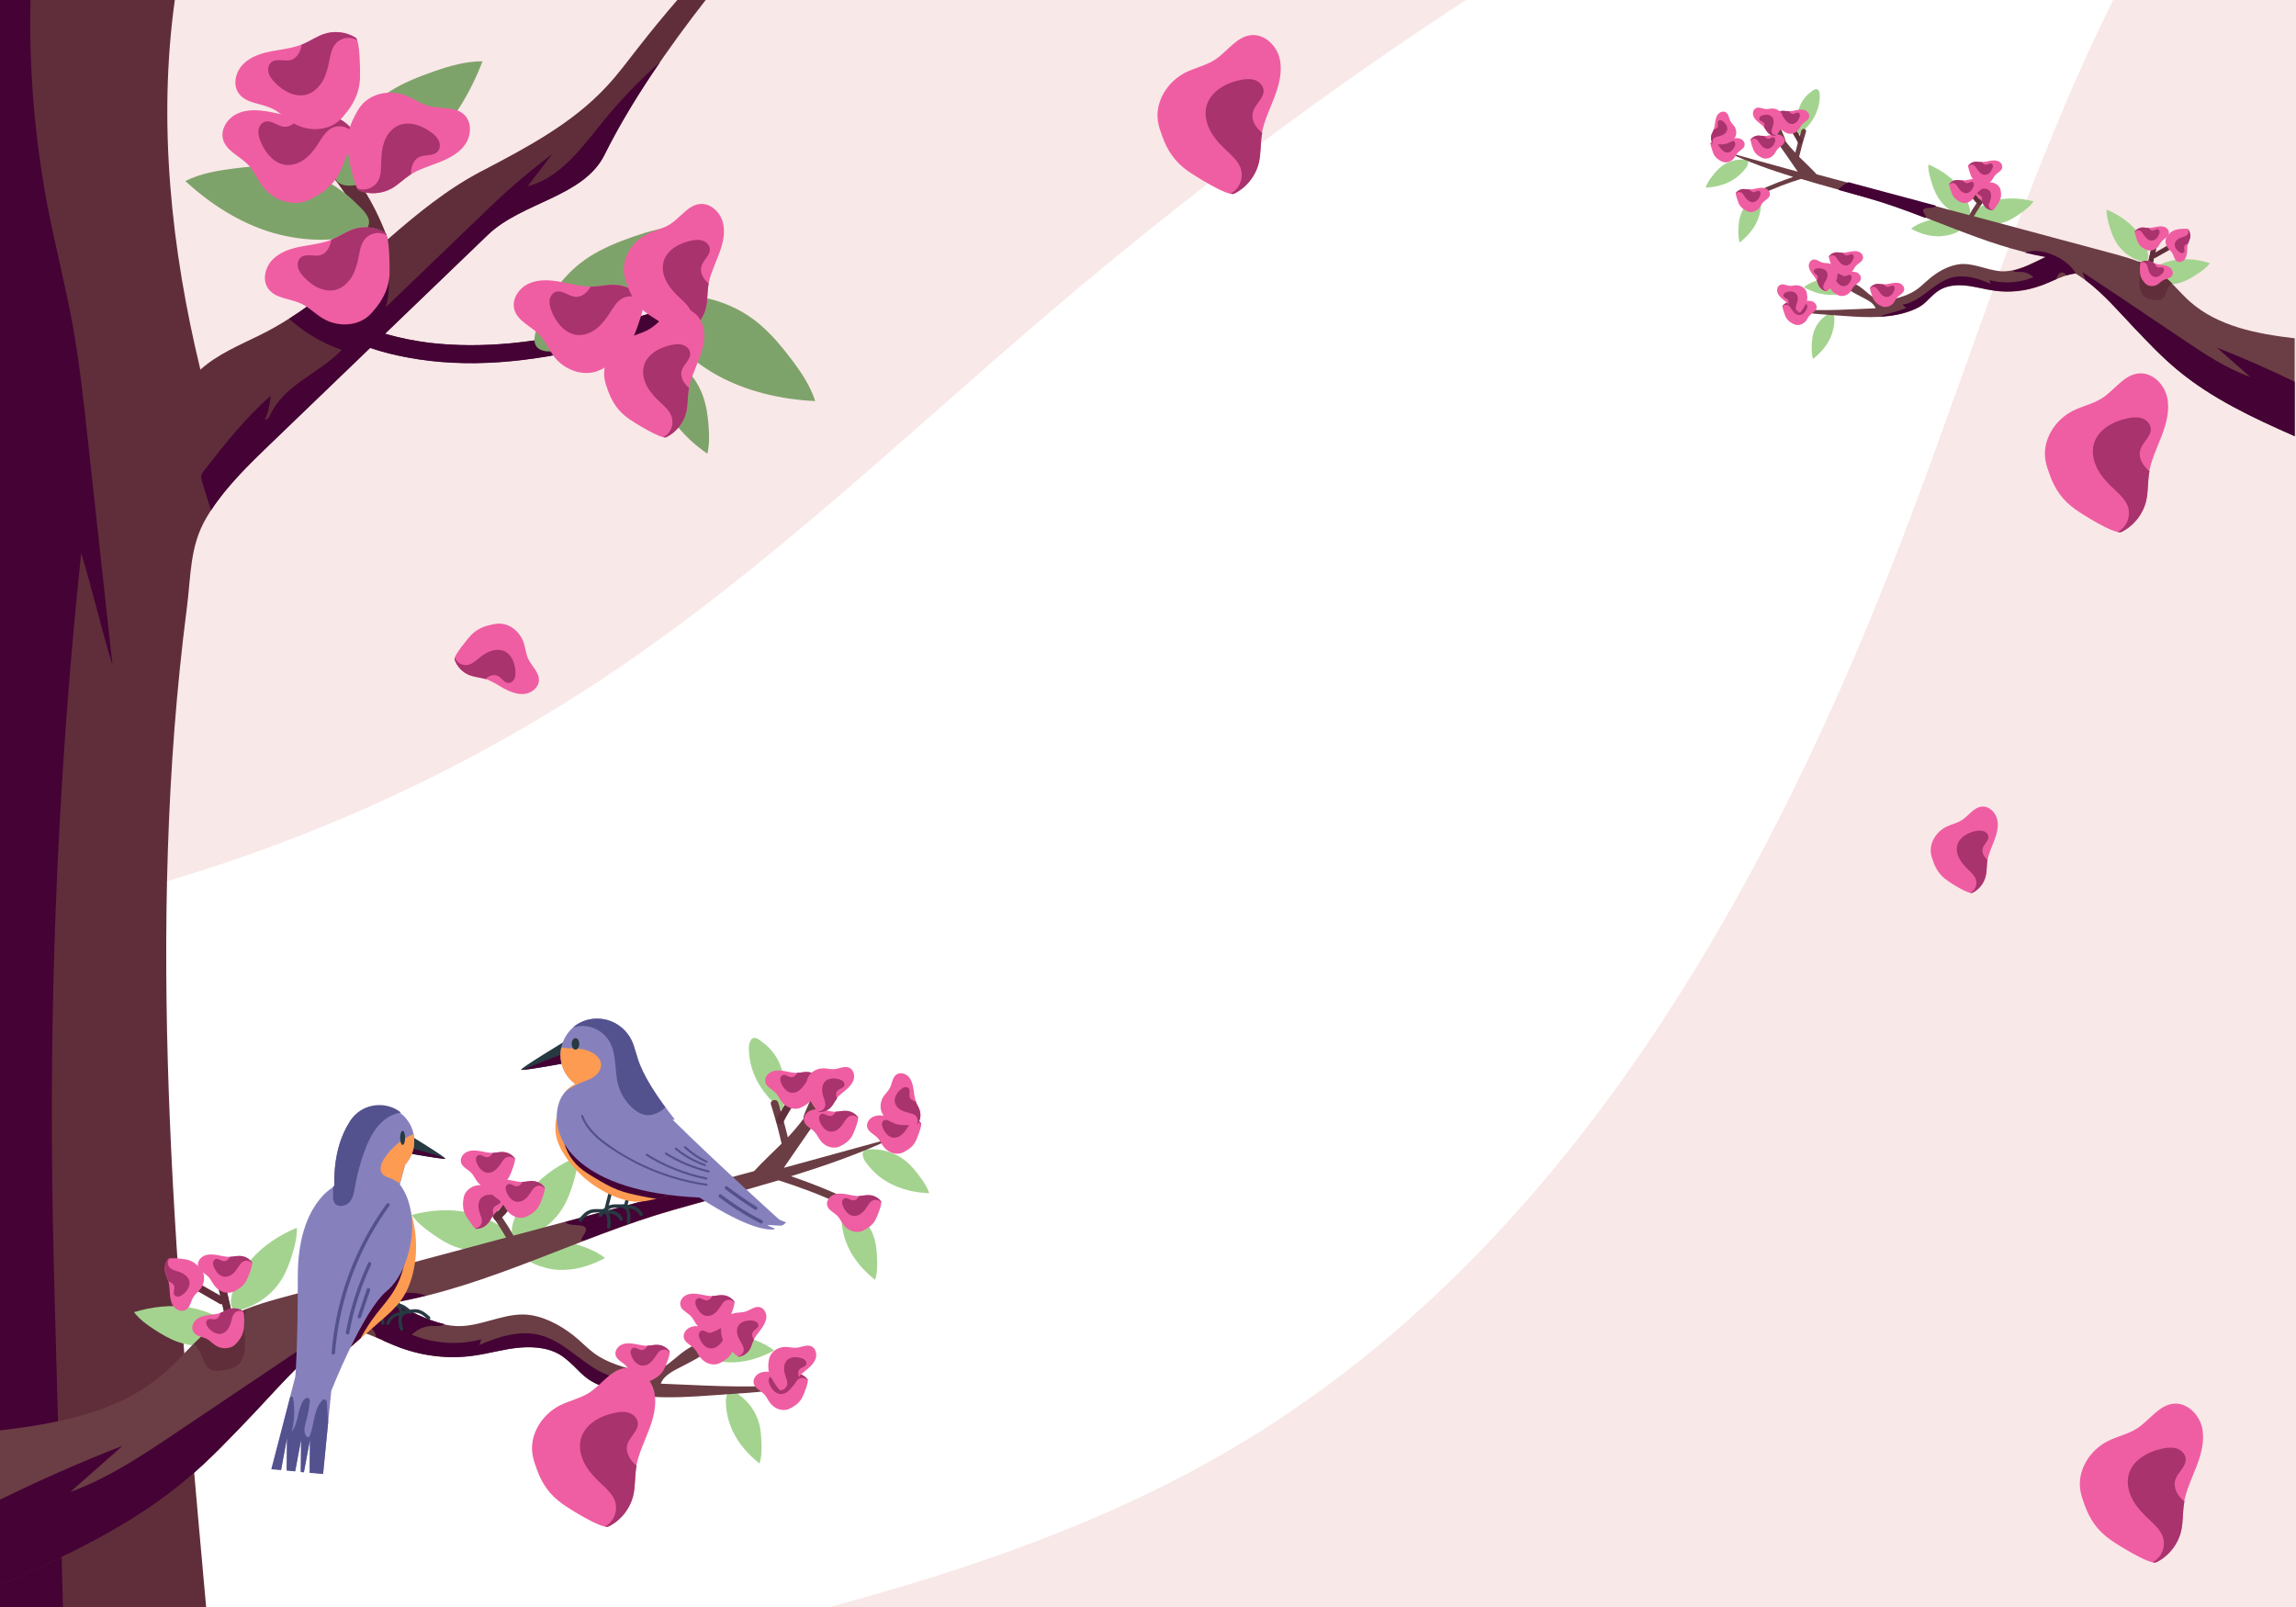 <?xml version="1.0" encoding="utf-8"?>
<!-- Generator: Adobe Illustrator 22.1.0, SVG Export Plug-In . SVG Version: 6.00 Build 0)  -->
<svg version="1.1" xmlns="http://www.w3.org/2000/svg" xmlns:xlink="http://www.w3.org/1999/xlink" x="0px" y="0px"
	 viewBox="0 0 1400 980" style="enable-background:new 0 0 1400 980;" xml:space="preserve">
<style type="text/css">
	.st0{fill:#FFFFFF;}
	.st1{fill:#F9E8E8;}
	.st2{fill:#602E3A;}
	.st3{fill:#440235;}
	.st4{fill:#7EA36A;}
	.st5{fill:#A4D38F;}
	.st6{fill:#6B3D44;}
	.st7{fill:#EF5EA2;}
	.st8{fill:#A8336D;}
	.st9{fill:#273941;}
	.st10{fill:#FD9B52;}
	.st11{fill:#8681BD;}
	.st12{fill:#53518E;}
</style>
<g id="Background">
	<g>
		<rect x="0" class="st0" width="1400" height="980"/>
		<path class="st1" d="M641.6,189.1C721.4,121.1,805.7,57.5,893.9,0H0v561.8c132.7-24.6,260.5-76,372.5-151.3
			C469,345.6,553.1,264.4,641.6,189.1z"/>
		<path class="st1" d="M749.2,884.6c-75.5,44.1-158.6,72.5-243.2,95.4H1400V0h-111.5c-50.3,101.3-83.9,210.3-123.9,316.3
			C1080.1,540.2,955.8,763.7,749.2,884.6z"/>
	</g>
	<g id="Layer_1_1_">
	</g>
	<g id="Layer_2">
	</g>
	<g id="Layer_1_2_">
	</g>
</g>
<g id="object">
	<g>
		<path class="st2" d="M416.4,185.2c-17.3,5.2-34.7,10.4-52.3,14.7c-1.2-0.1-2.3,0.2-3.3,0.8c-16.1,3.9-32.4,7-49,8.6
			c-16.8,1.6-33.7,1.7-50.4-0.3c-8.4-1.1-16.8-2.7-24.9-5c-0.6-0.2-1.1-0.3-1.7-0.5c20.9-20.1,41.8-40.2,62.7-60.3
			c20.8-20,58.3-23,71.1-48.8c16.1-32.5,39.3-65.7,61.7-94.4H413c-8.3,9.6-16.4,19.5-24.2,29.5c-6.1,7.8-12,15.8-18.8,23.1
			c-21,22.7-49,37.5-76.4,51.8c-20.9,10.9-39.2,25.9-57.1,41.5c-6.7-18.9-17.1-36.4-30.5-51.5c-4.7-5.3-12.5,2.5-7.8,7.8
			c13.3,15,23.2,32.6,29.3,51.6c-21.6,19-43.3,37.9-68.9,50.5c-12.6,6.2-25.9,11.7-36.4,21.1C104.4,152.2,96.2,74.6,106.6,0H0v980
			h125.7l-1.7-18.8C106.4,764.8,88.7,566.5,113.9,371c2.6-19.9,1.7-37.7,11.8-55c10.1-17.3,24.7-31.4,39.1-45.3
			c20.3-19.5,40.6-39,60.9-58.6c7.4,2.5,15,4.4,22.6,5.8c18.5,3.5,37.5,4.2,56.2,2.9c20-1.4,39.6-5,59-9.6
			c14.4,6.1,28.7,12.2,43.1,18.3c6.4,2.7,12.1-6.7,5.6-9.5c-10.4-4.4-20.8-8.8-31.2-13.3c12.8-3.5,25.5-7.2,38.2-11
			C426.1,193.8,423.2,183.2,416.4,185.2z"/>
		<path class="st3" d="M416.4,185.2c-17.3,5.2-34.7,10.4-52.3,14.7c-1.2-0.1-2.3,0.2-3.3,0.8c-16.1,3.9-32.4,7-49,8.6
			c-16.8,1.6-33.7,1.7-50.4-0.3c-8.4-1.1-16.8-2.7-24.9-5c-0.6-0.2-1.1-0.3-1.7-0.5c20.9-20.1,41.8-40.2,62.7-60.3
			c20.8-20,58.3-23,71.1-48.8c9.4-18.9,21.2-38.1,33.8-56.4c-12.2,10.7-23.6,22.5-33.9,35.1c-13.3,16.3-26.4,35.3-46.8,40.5
			c5.1-6.6,10.1-13.3,15.2-19.9c-15.2,11.9-25.4,20.3-39.3,33.7c-20.8,20-41.6,40-62.4,60c3.3-11.4,2.3-24-2.9-34.6
			c-1-2-2.1-4-4-5.1c-1-0.6-2.1-0.9-3.2-0.9c0.9,2.4,1.7,4.7,2.5,7.1c-16.5,14.5-33,28.9-51.3,40.5c9.3,8.4,20.3,14.9,32.1,19
			c-14.8,15.2-35.6,21.2-44.1,40.6c-0.5,1.1-1.6,1.9-2.8,2.1c2-4.6,3.2-9.6,3.5-14.7c-15.3,13.4-28,29.5-40.5,45.5
			c-0.8,1-1.6,2.1-1.8,3.3c-0.2,1.2,0.2,2.4,0.5,3.5c1.8,5.8,3.6,11.7,5.5,17.5c9.9-15.1,23.1-27.9,36.1-40.4
			c20.3-19.5,40.6-39,60.9-58.6c7.4,2.5,15,4.4,22.6,5.8c18.5,3.5,37.5,4.2,56.2,2.9c20-1.4,39.6-5,59-9.6
			c14.4,6.1,28.7,12.2,43.1,18.3c6.4,2.7,12.1-6.7,5.6-9.5c-10.4-4.4-20.8-8.8-31.2-13.3c12.8-3.5,25.5-7.2,38.2-11
			C426.1,193.8,423.2,183.2,416.4,185.2z"/>
		<path class="st3" d="M31.9,722.8C30.2,594.1,36,465.3,49.5,337.3c7.2,23.4,11.9,45.1,19.1,68.4c-5.2-47.2-10.3-94.4-15.5-141.6
			c-2.4-22-4.8-44.1-8.8-65.9c-4.2-23.3-10.1-46.2-14.7-69.3c-8.3-42.4-12-85.7-11-128.9H0v980h38.4C37,925.9,35.5,871.7,34,816.8
			C33.1,785.5,32.3,754.1,31.9,722.8z"/>
		<g>
			<path class="st4" d="M437.4,228.9c18.2,10,39,14.7,59.7,15.7c-3.1-9.6-8.9-18.1-15-26.1c-6.1-8-12.6-15.7-20.4-22
				c-13.2-10.6-30-16.3-46.8-16.6c-6.3-0.1-16.3-1.1-16,7.6c0.3,7.8,8.4,16.3,13.3,21.7C419.4,217.1,428,223.7,437.4,228.9z"/>
			<path class="st4" d="M260.6,89.2c15.2-14.1,26.2-32.4,33.6-51.8c-10.1-0.1-20,2.8-29.5,6.1c-9.5,3.3-18.9,7-27.3,12.4
				c-14.2,9.2-24.9,23.3-30.5,39.2c-2.1,6-6.1,15.2,2.2,17.6c7.5,2.2,18.1-2.9,24.8-5.8C243.7,102.6,252.7,96.5,260.6,89.2z"/>
			<path class="st4" d="M166.1,141.9c-19.9-5.9-37.8-17.4-53.1-31.5c9-4.5,19.1-6.3,29.1-7.6c9.9-1.3,20-2.1,30-0.9
				c16.8,1.9,32.7,9.9,44.7,21.7c4.5,4.4,12.2,10.9,5.8,16.8c-5.7,5.3-17.5,5.5-24.8,5.8C187.2,146.4,176.4,144.9,166.1,141.9z"/>
			<path class="st4" d="M382.3,190c15.2-14.2,26.1-32.5,33.4-51.9c-10.1,0-20,2.9-29.5,6.2c-9.5,3.3-18.8,7.1-27.2,12.5
				c-14.1,9.2-24.8,23.4-30.3,39.4c-2.1,6-6.1,15.2,2.3,17.6c7.5,2.2,18.1-2.9,24.8-5.9C365.4,203.5,374.4,197.4,382.3,190z"/>
			<path class="st4" d="M406.5,250.3c5.9,10.6,14.8,19.5,24.8,26.4c1.4-5.7,1.2-11.8,0.7-17.7c-0.5-5.9-1.3-11.7-3.3-17.3
				c-3.2-9.4-9.8-17.5-18.1-22.8c-3.1-2-7.8-5.6-10.3-1.2c-2.3,4-0.9,10.7-0.1,14.9C401.2,238.8,403.4,244.8,406.5,250.3z"/>
		</g>
		<g>
			<path class="st5" d="M115.4,797.3c-11.2-1.8-22.8-0.4-33.7,2.9c3.4,4.4,7.9,7.7,12.6,10.7c4.6,3,9.4,5.8,14.6,7.6
				c8.7,3,18.5,2.9,27.2-0.1c3.3-1.1,8.6-2.5,6.9-6.9c-1.6-4-7.3-6.9-10.9-8.7C126.8,800.1,121.2,798.3,115.4,797.3z"/>
			<path class="st5" d="M324.5,724.6c7.5-8.6,17.3-14.9,27.8-19.3c0.2,5.5-1.2,11-2.8,16.3c-1.6,5.2-3.5,10.4-6.4,15.1
				c-4.8,7.9-12.4,14-21,17.3c-3.2,1.2-8.2,3.6-9.7-0.9c-1.3-4.1,1.3-10,2.8-13.7C317.5,734.1,320.7,729.1,324.5,724.6z"/>
			<path class="st5" d="M284.8,739.3c-11.1-2.3-22.8-1.3-33.8,1.6c3.2,4.5,7.6,8,12.1,11.2c4.5,3.2,9.1,6.2,14.2,8.1
				c8.6,3.4,18.3,3.6,27.2,1c3.3-1,8.7-2.1,7.1-6.6c-1.4-4-7.1-7.2-10.5-9.2C296.1,742.6,290.6,740.5,284.8,739.3z"/>
			<path class="st5" d="M344.3,774.4c8.6-0.3,17-3.1,24.6-7.2c-3.2-2.7-7-4.5-10.9-6.1c-3.9-1.5-7.8-2.9-11.9-3.5
				c-6.9-0.9-14.1,0.6-20.2,4.1c-2.3,1.3-6,3.1-4.1,6.1c1.8,2.7,6.5,4,9.4,4.9C335.4,774.1,339.9,774.6,344.3,774.4z"/>
			<path class="st5" d="M447.4,830.8c8.6-0.3,17-3.1,24.6-7.2c-3.2-2.7-7-4.5-10.9-6.1c-3.9-1.5-7.8-2.9-11.9-3.5
				c-6.9-0.9-14.1,0.6-20.2,4.1c-2.3,1.3-6,3.1-4.1,6.1c1.8,2.7,6.5,4,9.4,4.9C438.5,830.4,442.9,830.9,447.4,830.8z"/>
			<path class="st5" d="M446.8,872.8c3.7,7.8,9.6,14.4,16.3,19.7c1.3-4,1.4-8.2,1.2-12.4c-0.1-4.2-0.4-8.3-1.5-12.3
				c-1.9-6.7-6.1-12.8-11.8-16.9c-2.1-1.6-5.2-4.3-7.2-1.3c-1.8,2.7-1.1,7.5-0.8,10.5C443.6,864.5,444.9,868.8,446.8,872.8z"/>
			<path class="st5" d="M460.8,657.5c3.7,7.8,9.6,14.4,16.3,19.7c1.3-4,1.4-8.2,1.2-12.4c-0.1-4.2-0.4-8.3-1.5-12.3
				c-1.9-6.7-6.1-12.8-11.8-16.9c-2.1-1.6-5.2-4.3-7.2-1.3c-1.8,2.7-1.1,7.5-0.8,10.5C457.6,649.2,458.9,653.5,460.8,657.5z"/>
			<path class="st5" d="M517.3,760.8c3.7,7.8,9.6,14.4,16.3,19.7c1.3-4,1.4-8.2,1.2-12.4c-0.1-4.2-0.4-8.3-1.5-12.3
				c-1.9-6.7-6.1-12.8-11.8-16.9c-2.1-1.6-5.2-4.3-7.2-1.3c-1.8,2.7-1.1,7.5-0.8,10.5C514.1,752.4,515.4,756.7,517.3,760.8z"/>
			<path class="st5" d="M541.8,721.2c7.5,4.2,16.2,6.1,24.8,6.5c-1.3-4-3.7-7.5-6.2-10.8c-2.5-3.3-5.2-6.5-8.4-9.1
				c-5.5-4.4-12.4-6.8-19.4-6.9c-2.6,0-6.8-0.4-6.6,3.2c0.1,3.2,3.5,6.8,5.5,9C534.3,716.3,537.9,719.1,541.8,721.2z"/>
			<path class="st6" d="M514.3,730c-10.4-4.8-21.1-9-32-12.7c21.8-6.7,43.3-14.3,62.6-23.5c-22.3,6.2-44.7,12.2-67,18.4
				c6-8.7,12-17.5,18.1-26.2c1.2-1.8,2.5-3.6,3.3-5.6c1.4-3.4,1.5-7.3,2.8-10.8c1.3-3.4,3.7-6.5,3.6-10.1c-1.6,0-3.8-1.5-4.7-0.2
				c-4,5.9-7.4,12.2-10,18.8c-0.3,0.7-1.6,3.6-0.9,3.9c-3,4.1-6.3,7.9-9.7,11.6c-1.7-7.1-3.7-14.2-5.9-21.2
				c-0.9-2.8-5.3-1.6-4.4,1.2c2.4,7.7,4.6,15.5,6.4,23.4c0,0.2,0.1,0.3,0.1,0.4c-5.6,5.6-11.4,10.9-16.8,16.8
				c-48.9,13.1-97.8,26.2-146.7,39.3c-4.1-7.4-9-14.4-14.4-21c-1.9-2.3-5.1,1-3.2,3.2c4.9,5.9,9.3,12.3,13.1,19l-131.1,35.1
				c-12.2,3.3-24.6,6.6-35.8,12.2l-5.5-24.1c-0.7-2.9-5.1-1.6-4.4,1.2c1.9,8.3,3.8,16.7,5.8,25c-2.7,1.5-5.4,3.2-7.9,5.1
				c-10.7,7.9-18.9,18.7-28.9,27.5C73.5,861,36.3,868,0,872.3v94.4c39.7-17.6,79.6-36.1,112.9-63.9c14.8-12.3,28-26.4,41.3-40.3
				c17.8-18.7,34.5-39,56.5-52.4c11.7,1.3,22.2,7.6,33.2,11.7c14.3,5.3,30,7.1,45.1,4.9c9.4-1.3,18.5-4.1,28-4.9s19.6,0.3,27,6.1
				c8.5,6.5,10.6,11.9,20.3,16.3c21.6,9.8,46.5,8.4,70.2,6.7c7.2-0.5,14.4-1,21.6-1.5c8.6-0.6,12.9-1.1,20.7-4.7
				c-24.1,1.9-49.8,0-73.9-0.9c2.2-5.8,8.9-8.3,14.4-11.3c5.5-3,16.9-7.8,14-13.3c-7.7-1-14.4,4.8-20.4,9.8c-6,5-12.3,9.6-19.8,7.6
				c-10.1-2.6-20.5-5.2-28.9-11.4c-3.3-2.5-6.3-5.4-9.4-8.2c-8-7-18-13-28.5-14.9c-13.9-2.5-27.4,5.4-41.5,6.5
				c-14.9,1.2-29.9-7.6-43.5-14c59.4-10.4,113.4-40.2,171.4-56.7c20.4-5.8,42.3-11.6,64-18.1c12.7,4,25.2,8.7,37.3,14.3
				C514.6,735.2,516.9,731.3,514.3,730z"/>
			<g>
				<path class="st7" d="M290.4,749.4c2.8,0,5.6-1.3,7.4-3.5c1.2-1.4,1.9-3.2,3-4.7c1.6-2.2,3.8-3.9,5.8-5.8c2-1.8,3.9-4,4.5-6.7
					c0.6-2.7-0.5-5.9-3-6.9c-2.9-1.1-6,0.8-9,1.2c-2.2,0.2-4.3-0.4-6.5-0.3c-4.1,0-8.3,2.6-9.6,6.5c-0.3,1-0.4,2.1-0.6,3.2
					c-0.3,3.1,0,5.8,1.5,8.6C284.6,742.2,289,749.4,290.4,749.4z"/>
				<path class="st8" d="M301.4,736c1.2-1.2,3.4-1.5,3.9-3.1c0.3-0.9-0.1-2-0.8-2.6c-0.7-0.7-1.6-1-2.6-1.3c-3-0.8-6.5-0.6-8.6,1.7
					c-1.2,1.3-1.6,3.2-1.6,5c0.1,1.8,0.6,3.5,1.2,5.2c0.5,1.4,1.1,2.9,0.9,4.5c-0.3,1.6-1.6,3.1-3.2,3.5c-0.3,0.1-0.7,0.1-1.1,0.1
					c0.3,0.2,0.5,0.4,0.7,0.4c2.8,0,5.6-1.3,7.4-3.5c1.2-1.4,1.9-3.2,3-4.7c0.1-0.1,0.2-0.3,0.3-0.4
					C300.4,739.2,300.2,737.2,301.4,736z"/>
			</g>
			<path class="st5" d="M153.2,768c7.5-8.6,17.3-14.9,27.8-19.3c0.2,5.5-1.2,11-2.8,16.3c-1.6,5.2-3.5,10.4-6.4,15.1
				c-4.8,7.9-12.4,14-21,17.3c-3.2,1.2-8.2,3.6-9.7-0.9c-1.3-4.1,1.3-10,2.8-13.7C146.1,777.5,149.3,772.4,153.2,768z"/>
			<path class="st2" d="M122.1,824.8c1.8,3.6,2.5,8.2,6,10.2c2.5,1.5,5.7,1,8.6,0.5c2.8-0.5,5.7-1,7.9-2.8c2.3-1.8,3.6-4.6,4.2-7.4
				c1.2-5.5,0.2-11.2,0.1-16.8c-0.1-3.3,0.2-6.9,1.3-10c-2.9,1.1-5.7,2.4-8.5,3.8l-5.5-24.1c-0.7-2.9-5.1-1.6-4.4,1.2
				c1.9,8.3,3.8,16.7,5.8,25c-2.7,1.5-5.4,3.2-7.9,5.1c-4.1,3-7.8,6.4-11.4,10C119.8,821.1,121.1,822.8,122.1,824.8z"/>
			<path class="st3" d="M387.8,848.2c-4.8-1.2-9.6-2.8-14.2-4.7c1.2-1.1,2.3-2.1,3.5-3.2c-17.9-2.8-29.8-21.2-47.4-26
				c-12.5-3.4-25.7,0.8-37.6,6c1.2-1.3,0.4-2.3,1.6-3.6c-13.2,3.6-27.5,2.9-40.4-1.9c-5-1.9-10.7-4.4-15.5-2c-2,1-3.4,2.6-4.5,4.6
				c3.5,1.5,7,3.1,10.6,4.4c14.3,5.3,30,7.1,45.1,4.9c9.4-1.3,18.5-4.1,28-4.9s19.6,0.3,27,6.1c8.5,6.5,10.6,11.9,20.3,16.3
				c10.6,4.8,22.1,6.9,33.7,7.6c-0.1,0-0.1-0.1-0.2-0.1C394.9,849.8,391.3,849.1,387.8,848.2z"/>
			<path class="st3" d="M136.6,854.1c-9.7,6.5-19.5,13.1-29.2,19.6c-20.5,13.8-41.3,27.7-64.6,36.2c10.6-9.4,21.3-18.8,31.9-28.2
				c-25.4,9.9-50.3,20.9-74.8,32.9v52.2c39.7-17.6,79.6-36.1,112.9-63.9c14.8-12.3,28-26.4,41.3-40.3c15.1-15.9,29.4-32.9,46.9-45.9
				c1.1-2.6,2.1-5.3,3.1-8C181.7,823.8,159.1,838.9,136.6,854.1z"/>
			<path class="st3" d="M352.8,747.2c9.3,0.8,1.6,6.4,1.7,9c0,0.6,1.1,0.2,1.6,0.3c18-6.9,36.1-13.5,54.5-18.8
				c9.1-2.6,18.5-5.2,28-7.8c-0.7-1.6-2.3-2.9-3.8-3.9c-1.9-1.3-3.8-2.4-5.8-3.4c-28,7.5-56,15-84,22.5
				C345,747.1,350.9,747,352.8,747.2z"/>
			<path class="st3" d="M250.6,814.5c3.2-3.6,8-5.8,12.8-5.9c1.9,0,3.7,0.2,5.6-0.2c0.8-0.2,1.5-0.5,2.2-0.9
				c-11-2.4-21.8-8.4-31.8-13.1c6.8-1.2,13.6-2.6,20.3-4.3c-1.5-0.6-3.1-1-4.7-1.3c-7.6-1.3-15.4,0.5-22.4,3.4
				c-8.8,3.7-17.1,9.7-21.9,17.9c0.1,0,0.1-0.1,0.2-0.1c3,0.3,5.9,1,8.7,1.8c0.4-0.4,0.8-0.8,1.2-1.2c0.8-0.7,1.7-1.2,2.7-1.4
				c2.4-0.3,4.5,1.9,5.4,4.3c0.2,0.7,0.4,1.3,0.6,2c4.9,2.1,9.7,4.3,14.6,6.2c0.2,0.1,0.5,0.2,0.7,0.3
				C246.9,819.9,248.5,816.9,250.6,814.5z"/>
			<g>
				<g>
					<path class="st9" d="M379.7,742.9c-1.8-3.4-5.4-5.3-9.2-5c0.9-3.3,1.7-6.7,2.6-10c0.3-1.3-1.7-1.8-2-0.6
						c-0.9,3.3-1.7,6.6-2.5,9.9c-3.1,0.5-6.3-0.4-9.3,0.8c-2.6,1-4.5,3.2-6.2,5.3c-0.8,1,0.6,2.5,1.5,1.5c1.7-2.2,3.7-4.5,6.5-5.2
						c1.9-0.4,3.9-0.2,5.9-0.2c0.2,0.2,0.4,0.3,0.7,0.3c0.1,0,0.3,0,0.4,0.1c0.2,0.3,0.5,0.5,0.9,0.5c1.7,1.5,1.4,6,1.1,7.7
						c-0.2,1.3,1.8,1.9,2,0.6c0.4-2.3,0.5-6.1-0.8-8.6c2.7,0,5.3,1.5,6.6,4C378.5,745.1,380.3,744.1,379.7,742.9z"/>
					<path class="st9" d="M391.8,740c-1.8-3.4-5.4-5.3-9.2-5c0.9-3.3,1.7-6.7,2.6-10c0.3-1.3-1.7-1.8-2-0.6
						c-0.9,3.3-1.7,6.6-2.5,9.9c-3.1,0.5-6.3-0.4-9.3,0.8c-2.6,1-4.5,3.2-6.2,5.3c-0.8,1,0.6,2.5,1.5,1.5c1.7-2.2,3.7-4.5,6.5-5.2
						c1.9-0.4,3.9-0.2,5.9-0.2c0.2,0.2,0.4,0.3,0.7,0.3c0.1,0,0.3,0,0.4,0.1c0.2,0.3,0.5,0.5,0.9,0.5c1.7,1.5,1.4,6,1.1,7.7
						c-0.2,1.3,1.8,1.9,2,0.6c0.4-2.3,0.5-6.1-0.8-8.6c2.7,0,5.3,1.5,6.6,4C390.7,742.3,392.5,741.2,391.8,740z"/>
					<g>
						<path class="st9" d="M346,634c-0.6,0.5-28.8,17.4-28.3,18.4c0.5,0.9,33.1-5.2,33.1-5.2L346,634z"/>
						<path class="st3" d="M348.5,640.7c-9.3,3.5-20.4,7.7-29.7,11.7c5.8-0.3,32-5.2,32-5.2L348.5,640.7z"/>
						<path class="st10" d="M339.2,693.2c0.9,4.1,2.8,7.8,5.1,11.3c7.5,11.6,18.9,20.8,31.8,25.7c3.5,1.3,7.2,2.4,11,2.6
							c5.4,0.3,10.7-1.1,15.9-2.6c4.7-1.4,9.4-3,13.3-6c-3-2.2-6.9-2.6-10.6-3.3c-14.4-3-26.7-11.9-38.6-20.5
							c-3.4-2.5-6.8-5-9.8-7.9c-3.2-3.2-5.8-7-7.5-11.1c-0.9-2.1-1.7-10.6-4.1-11.3c-2.7-0.8-5.3,7.7-5.9,9.8
							C338.6,684.1,338.2,688.7,339.2,693.2z"/>
						<path class="st3" d="M411.8,727c-0.4-0.2-0.8-0.4-1.2-0.5c-17.6-4.8-33.9-14.7-46.4-28c-0.3-0.3-0.6-0.7-0.9-1
							c-2-1.6-4-3.2-5.8-5c-3.2-3.2-5.8-7-7.5-11.1c-0.4-0.9-0.8-3-1.3-5.2c-5.3-0.8-6,11.4-5.7,15.1c0.6,7.8,4.3,15.2,10.1,20.4
							c2.9,2.6,6.3,4.6,9.6,6.6c4.5,2.7,9,5.4,14,7.3c4.6,1.8,9.4,2.8,14.2,3.8c3.2,0.7,6.4,1.3,9.7,1.6c0.8-0.2,1.7-0.5,2.5-0.7
							C406.1,729.3,409.1,728.3,411.8,727z"/>
						<path class="st11" d="M475.1,743.7c0,0-38.6-34.8-65-60.9c0.9,0,1.4,0,1.3-0.2c-0.9-1.2-17.6-21.6-22.3-36.5
							c-0.9-3-1.8-5.7-2.5-8.1c-3-9.8-11.9-16.7-22.1-16.8c-0.2,0-0.4,0-0.6,0c-12.2,0-22.1,9.9-22.1,22.1c0,7.3,3.6,13.8,9.1,17.8
							c-4.6,2.3-8.3,6-10.1,11.5c-7.1,22.7,13.2,54.4,85.7,57.7c0,0,28.3,19.3,43.6,19.5c0.9,0,1.8,0.2,2.3-0.6
							c-1.6-0.6-3.2-1.3-4.6-2.2c2.3,0.2,4.7,0.2,7,0.4c0.7,0,1.3,0.1,1.9-0.1c1.1-0.3,1.9-1,2.6-1.9
							C478.3,745.1,476.2,744.2,475.1,743.7z"/>
						<path class="st12" d="M464.7,744.2c-8.8-4.5-17.2-9.8-25-15.8c-1.1-0.8-2.1,1-1,1.8c7.8,6,16.2,11.3,25,15.8
							C464.8,746.6,465.9,744.8,464.7,744.2z"/>
						<path class="st12" d="M461.3,735.9c-6.1-3.8-12.1-8-17.9-12.4c-1.1-0.8-2.1,1-1,1.8c5.8,4.4,11.7,8.5,17.9,12.4
							C461.4,738.4,462.5,736.6,461.3,735.9z"/>
						<path class="st12" d="M358.1,625.9c5.6,0.9,10.7,4.3,13.5,9.2c4.7,8,2.9,18.2,5.5,27.1c1.7,5.7,5.2,10.9,9.9,14.6
							c1.9,1.5,4,2.7,6.3,3.1c3.3,0.6,6.8-0.5,9.6-2.4c1-0.7,1.9-1.4,2.8-2.2c-5.6-7.5-13.6-19.5-16.7-29.2c-0.9-3-1.8-5.7-2.5-8.1
							c-3-9.8-11.9-16.7-22.1-16.8c-0.2,0-0.4,0-0.6,0c-5.5,0-10.5,2-14.4,5.3C352.3,625.7,355.3,625.4,358.1,625.9z"/>
						<path class="st10" d="M362.5,656.4c2.4-1.8,4.3-4.6,4-7.6c-0.3-3-2.7-5.3-5.3-6.8c-3.4-1.9-7.2-2.6-11.1-2.7
							c-2.6-0.1-5.4,0.1-7.9-0.5c-0.3,1.5-0.5,3-0.5,4.5c0,7.3,3.6,13.8,9.1,17.8c-2.3,1.2-4.3,2.6-6,4.5c3-2.1,6.2-3.9,9.6-5.4
							C357.2,659.1,360.1,658.2,362.5,656.4z"/>
						<path class="st12" d="M431,721.9c-14.9-2.1-29.4-6.7-42.8-13.5c-6.6-3.3-12.9-7.2-18.8-11.6c-5.8-4.3-11.3-9.6-13.9-16.5
							c-0.3-0.7-1.5-0.4-1.2,0.3c3.9,10.5,13.8,17.3,23,23c10.2,6.4,21.3,11.4,32.8,14.9c6.8,2.1,13.7,3.6,20.7,4.6
							C431.5,723.2,431.8,722,431,721.9z"/>
						<path class="st12" d="M430.9,718.1c-12.9-2.6-25.2-7.5-36.3-14.4c-0.7-0.4-1.3,0.7-0.6,1.1c11.3,7,23.7,11.9,36.6,14.5
							C431.4,719.5,431.7,718.3,430.9,718.1z"/>
						<path class="st12" d="M432.3,713.8c-9.2-2.2-18-5.9-26-10.9c-0.7-0.4-1.3,0.7-0.6,1.1c8.1,5.1,17,8.8,26.3,11
							C432.7,715.2,433.1,714,432.3,713.8z"/>
						<path class="st12" d="M430,709.9c-6.4-2.3-12.3-5.6-17.5-9.9c-0.6-0.5-1.5,0.4-0.9,0.9c5.4,4.5,11.5,7.9,18.1,10.2
							C430.4,711.4,430.7,710.2,430,709.9z"/>
						<path class="st12" d="M431.1,707.9c-4.8-2.2-9.1-5.2-13-8.8c-0.6-0.5-1.5,0.3-0.9,0.9c3.9,3.7,8.4,6.7,13.2,9
							C431.2,709.3,431.9,708.2,431.1,707.9z"/>
						<path class="st9" d="M353.2,636.6c0,1.9-1,3.5-2.3,3.5s-2.3-1.6-2.3-3.5c0-1.9,1-3.5,2.3-3.5S353.2,634.6,353.2,636.6z"/>
					</g>
				</g>
			</g>
			<g>
				<path class="st9" d="M235.6,806.7c1.2-3.6,4.5-6.1,8.2-6.4c-1.4-3.1-2.8-6.3-4.1-9.4c-0.5-1.2,1.3-2.1,1.9-0.9
					c1.4,3.1,2.7,6.2,4.1,9.3c3.1,0,6.2-1.4,9.3-0.7c2.7,0.6,4.9,2.4,7,4.3c1,0.9-0.2,2.6-1.2,1.7c-2-1.9-4.3-3.9-7.2-4.1
					c-2-0.1-3.9,0.4-5.9,0.7c-0.1,0.2-0.4,0.4-0.7,0.4c-0.1,0-0.3,0.1-0.4,0.1c-0.1,0.3-0.4,0.6-0.9,0.6c-1.4,1.8-0.4,6.1,0.1,7.7
					c0.4,1.3-1.5,2.1-1.9,0.9c-0.7-2.2-1.5-6-0.6-8.6c-2.7,0.4-5,2.3-5.9,5.1C237.1,808.7,235.2,808,235.6,806.7z"/>
				<path class="st9" d="M224.3,803.1c1.2-3.6,4.5-6.1,8.2-6.4c-1.4-3.1-2.8-6.3-4.1-9.4c-0.5-1.2,1.3-2.1,1.9-0.9
					c1.4,3.1,2.7,6.2,4.1,9.3c3.1,0,6.2-1.4,9.3-0.7c2.7,0.6,4.9,2.4,7,4.3c1,0.9-0.2,2.6-1.2,1.7c-2-1.9-4.3-3.9-7.2-4.1
					c-2-0.1-3.9,0.4-5.9,0.7c-0.1,0.2-0.4,0.4-0.7,0.4c-0.1,0-0.3,0.1-0.4,0.1c-0.1,0.3-0.4,0.6-0.9,0.6c-1.4,1.8-0.4,6.1,0.1,7.7
					c0.4,1.3-1.5,2.1-1.9,0.9c-0.7-2.2-1.5-6-0.6-8.6c-2.7,0.4-5,2.3-5.9,5.1C225.8,805.1,223.9,804.4,224.3,803.1z"/>
				<path class="st10" d="M246,728.1c7.2,14,9.5,30.6,6.3,46.1c-1.4,6.7-3.8,13.3-7.8,18.8c-3.3,4.5-7.5,8.3-11.8,12
					c-10.2,8.9-20.4,17.9-30.6,26.8c-0.7,0.6-1.9,1.3-2.5,0.6c-0.4-0.4-0.4-0.9-0.3-1.5c0.9-17,6.6-33.4,12.3-49.4
					c4.1-11.6,8.2-23.2,13.6-34.2c2.7-5.5,5.7-10.9,9.2-16C238.1,725.7,241.6,719.7,246,728.1z"/>
				<path class="st3" d="M240.5,786.6c2.8-4.7,4.7-9.9,5.9-15.3c-2.7,6.5-6.4,12.1-10.8,15.8c-7.4,6.2-15.8,21.3-22.4,34.9
					c2.2-1.9,4.4-3.9,6.6-5.8c2.8-5.1,5.9-10,9.4-14.5C233.1,796.6,237.4,792,240.5,786.6z"/>
				<path class="st9" d="M243.2,688.2c0.6,0.5,28.8,17.4,28.3,18.4c-0.5,0.9-33.1-5.2-33.1-5.2L243.2,688.2z"/>
				<path class="st3" d="M260.6,702.9c-3-0.8-6.1-1.6-9.1-2.5c-2.2-0.7-4.3-1.5-6.4-2.2c-1.6-0.6-3.3-1.2-4.9-1.8l-1.8,4.9
					c0,0,32.6,6.1,33.1,5.2c0,0,0,0,0-0.1C267.9,705.1,264.3,704,260.6,702.9z"/>
				<path class="st11" d="M247.1,710.1c3.4-3.8,5.5-8.8,5.5-14.3c0-11.8-9.6-21.4-21.4-21.4c-5.7,0-10.9,2.2-14.7,5.9
					c0,0,0,0-0.1,0.1c-1.5,1.5-2.8,3.1-3.8,5c-3.9,6.2-9.3,18.4-8.8,38.2c0,0-22.2,10.5-22.2,54.5s-1.5,61.3-1.5,61.3l-14.6,56.4
					l5.9,0.5l3.6-19.5l-0.2,19.8l5.2,0.5l3.6-19.3l-0.2,19.7l1.9,0.2l3.7-19.8l-0.2,20.1l8.2,0.7l5-50.5c0,0,19-48.5,33.8-60.9
					c14.9-12.4,21.8-46.8,8-65L247.1,710.1z"/>
				<path class="st12" d="M199.3,855c-0.1-1.4-1.8-2.1-2.8-1c-2.2,2.3-3.6,5.5-4.4,8.7c-1.1,4.3-1.5,8.7-3.2,12.8
					c-0.2,0.5-0.5,1-1,1c-0.3,0-0.6-0.2-0.8-0.4c-2.3-2.1-1.4-5.9-0.6-8.9c1.2-4.2,2-8.4,2.4-12.7c0.1-0.5-0.1-1.1-0.4-1.5
					c-1.1-1.3-2.8-0.1-3.6,1.2c-3.7,5.7-2.8,13.7-7.1,19c1.8-6.7,2.1-13.8,0.9-20.6c-0.1-0.8-1-1.2-1.7-0.8l0,0l-11.5,44.2l5.9,0.5
					l3.6-19.5l-0.2,19.8l5.2,0.5l3.6-19.3l-0.2,19.7l1.9,0.2l3.7-19.8l-0.2,20.1l8.2,0.7l3.1-31.5
					C199.7,863.2,199.5,859.1,199.3,855z"/>
				<path class="st12" d="M204.2,733.8c2.1,2.7,6.8,1.8,9-0.8c2.2-2.6,2.7-6.2,3.3-9.6c1.3-7.5,3.3-14.9,6-22
					c2.6-6.9,6-13.7,11.7-18.3c2.9-2.4,6.6-4.1,10.3-4.6c-3.6-2.9-8.2-4.6-13.2-4.6c-5.7,0-10.9,2.2-14.7,5.9c0,0,0,0-0.1,0.1
					c-1.5,1.5-2.8,3.1-3.8,5c-3.9,6.2-9.3,18.4-8.8,38.2c0,0-0.3,0.1-0.8,0.4c0,1.7,0,3.4,0,5C203,730.3,203,732.3,204.2,733.8z"/>
				<path class="st10" d="M252.6,696c0-1.5-0.2-3-0.5-4.4c-7.2,3.1-13.5,8.3-17.8,14.9c-1.8,2.8-3.3,6.6-1.3,9.2
					c1.1,1.5,3,2.1,4.7,2.7c2.1,0.8,4.2,2,6,3.3l3.3-11.4C250.5,706.5,252.6,701.5,252.6,696z"/>
				<ellipse class="st9" cx="245.5" cy="693.9" rx="1.5" ry="4.3"/>
				<path class="st12" d="M235.7,734.2c-15,20.6-25.5,44.5-30.5,69.4c-1.4,7.1-2.4,14.2-3,21.4c-0.1,1.3,2,1.3,2.1,0
					c2-25.2,9.5-49.8,21.7-71.8c3.5-6.2,7.3-12.2,11.5-18C238.2,734.2,236.4,733.1,235.7,734.2z"/>
				<path class="st12" d="M224.5,770.1c-6.3,13.5-10.9,27.7-13.6,42.4c-0.2,1.3,1.8,1.9,2,0.6c2.7-14.5,7.2-28.6,13.4-41.9
					C226.8,770,225,768.9,224.5,770.1z"/>
				<path class="st12" d="M223.7,786.2c-1.9,5.5-3.7,11-5.6,16.5c-0.4,1.3,1.6,1.8,2,0.6c1.9-5.5,3.7-11,5.6-16.5
					C226.1,785.5,224.1,785,223.7,786.2z"/>
			</g>
			<g>
				<path class="st2" d="M136.2,791.2c-5.9-3.4-11.8-6.7-17.6-10.1c-2.6-1.5-4.9,2.5-2.3,3.9c5.9,3.4,11.8,6.7,17.6,10.1
					C136.4,796.6,138.7,792.6,136.2,791.2z"/>
				<path class="st2" d="M309.5,734.5c-1.2-0.7-2.4-0.2-3.1,0.8c-1.4,1.9-3.1,3.6-4.9,5.2c-0.9,0.8-0.8,2.4,0,3.2
					c0.9,0.9,2.3,0.8,3.2,0c2.1-1.8,4-3.8,5.6-6.1C311.1,736.7,310.5,735.1,309.5,734.5z"/>
				<path class="st2" d="M483.1,666.9c-3.5,4.9-6.7,10.1-9.5,15.4c-1.3,2.6,2.6,4.9,3.9,2.3c2.8-5.4,5.9-10.5,9.5-15.4
					C488.8,666.8,484.8,664.5,483.1,666.9z"/>
			</g>
			<g>
				<path class="st7" d="M102.5,767.8c-1.7,2.2-2.4,5.2-1.8,8c0.4,1.8,1.3,3.5,1.9,5.3c0.8,2.6,0.7,5.4,1,8.1
					c0.2,2.7,0.7,5.6,2.4,7.7c1.7,2.1,4.9,3.3,7.3,1.9c2.7-1.5,3-5.2,4.6-7.8c1.1-1.9,3-3.2,4.3-4.9c2.5-3.3,3.1-8.2,0.8-11.6
					c-0.6-0.9-1.4-1.6-2.2-2.4c-2.2-2.2-4.6-3.6-7.7-4.1C111.7,767.7,103.4,766.7,102.5,767.8z"/>
				<path class="st8" d="M106.3,784.7c0.2,1.7-0.9,3.5,0,5c0.5,0.8,1.6,1.1,2.6,1c1-0.1,1.8-0.7,2.6-1.3c2.4-1.8,4.5-4.8,4-7.8
					c-0.3-1.8-1.5-3.3-3-4.3c-1.5-1.1-3.2-1.7-4.9-2.2c-1.5-0.5-3-0.9-4.1-2.1c-1.1-1.2-1.5-3.1-0.8-4.6c0.1-0.3,0.3-0.6,0.6-0.9
					c-0.3,0.1-0.6,0.2-0.7,0.3c-1.7,2.2-2.4,5.2-1.8,8c0.4,1.8,1.3,3.5,1.9,5.3c0,0.2,0.1,0.3,0.1,0.5
					C104.4,781.9,106,783,106.3,784.7z"/>
			</g>
			<g>
				<path class="st7" d="M153.6,769.8c-1.7-2.3-4.4-3.7-7.3-3.8c-1.9-0.1-3.7,0.4-5.6,0.5c-2.7,0.1-5.4-0.6-8.1-1.1
					c-2.7-0.5-5.6-0.7-8.1,0.4c-2.5,1.1-4.4,3.9-3.7,6.5c0.8,3,4.3,4.2,6.4,6.5c1.5,1.6,2.3,3.7,3.7,5.4c2.5,3.3,7.1,5.1,11,3.7
					c1-0.4,1.9-0.9,2.9-1.5c2.7-1.6,4.6-3.5,5.9-6.4C151.4,778.7,154.5,770.9,153.6,769.8z"/>
				<path class="st8" d="M136.3,769.1c-1.7-0.2-3.2-1.8-4.8-1.3c-0.9,0.3-1.5,1.3-1.6,2.2s0.2,1.9,0.6,2.8c1.2,2.8,3.4,5.6,6.5,5.8
					c1.8,0.1,3.6-0.6,4.9-1.8c1.4-1.1,2.4-2.6,3.4-4.1c0.8-1.3,1.7-2.7,3-3.4c1.5-0.8,3.4-0.6,4.7,0.4c0.3,0.2,0.5,0.5,0.7,0.8
					c0-0.4,0-0.6-0.1-0.8c-1.7-2.3-4.4-3.7-7.3-3.8c-1.9-0.1-3.7,0.4-5.6,0.5c-0.2,0-0.3,0-0.5,0C139.5,768,138,769.3,136.3,769.1z"
					/>
			</g>
			<g>
				<path class="st7" d="M332.1,724.1c-1.7-2.3-4.4-3.7-7.3-3.8c-1.9-0.1-3.7,0.4-5.6,0.5c-2.7,0.1-5.4-0.6-8.1-1.1
					c-2.7-0.5-5.6-0.7-8.1,0.4c-2.5,1.1-4.4,3.9-3.7,6.5c0.8,3,4.3,4.2,6.4,6.5c1.5,1.6,2.3,3.7,3.7,5.4c2.5,3.3,7.1,5.1,11,3.7
					c1-0.4,1.9-0.9,2.9-1.5c2.7-1.6,4.6-3.5,5.9-6.4C329.9,733,332.9,725.2,332.1,724.1z"/>
				<path class="st8" d="M314.7,723.4c-1.7-0.2-3.2-1.8-4.8-1.3c-0.9,0.3-1.5,1.3-1.6,2.2c-0.1,1,0.2,1.9,0.6,2.8
					c1.2,2.8,3.4,5.6,6.5,5.8c1.8,0.1,3.6-0.6,4.9-1.8c1.4-1.1,2.4-2.6,3.4-4.1c0.8-1.3,1.7-2.7,3-3.4c1.5-0.8,3.4-0.6,4.7,0.4
					c0.3,0.2,0.5,0.5,0.7,0.8c0-0.4,0-0.6-0.1-0.8c-1.7-2.3-4.4-3.7-7.3-3.8c-1.9-0.1-3.7,0.4-5.6,0.5c-0.2,0-0.3,0-0.5,0
					C317.9,722.3,316.4,723.6,314.7,723.4z"/>
			</g>
			<g>
				<path class="st7" d="M449.8,813.5c-1.7-2.3-4.4-3.7-7.3-3.8c-1.9-0.1-3.7,0.4-5.6,0.5c-2.7,0.1-5.4-0.6-8.1-1.1
					c-2.7-0.5-5.6-0.7-8.1,0.4c-2.5,1.1-4.4,3.9-3.7,6.5c0.8,3,4.3,4.2,6.4,6.5c1.5,1.6,2.3,3.7,3.7,5.4c2.5,3.3,7.1,5.1,11,3.7
					c1-0.4,1.9-0.9,2.9-1.5c2.7-1.6,4.6-3.5,5.9-6.4C447.6,822.4,450.7,814.6,449.8,813.5z"/>
				<path class="st8" d="M432.5,812.8c-1.7-0.2-3.2-1.8-4.8-1.3c-0.9,0.3-1.5,1.3-1.6,2.2c-0.1,1,0.2,1.9,0.6,2.8
					c1.2,2.8,3.4,5.6,6.5,5.8c1.8,0.1,3.6-0.6,4.9-1.8c1.4-1.1,2.4-2.6,3.4-4.1c0.8-1.3,1.7-2.7,3-3.4c1.5-0.8,3.4-0.6,4.7,0.4
					c0.3,0.2,0.5,0.5,0.7,0.8c0-0.4,0-0.6-0.1-0.8c-1.7-2.3-4.4-3.7-7.3-3.8c-1.9-0.1-3.7,0.4-5.6,0.5c-0.2,0-0.3,0-0.5,0
					C435.7,811.7,434.2,813,432.5,812.8z"/>
			</g>
			<g>
				<path class="st7" d="M447.7,793.7c-1.7-2.3-4.4-3.7-7.3-3.8c-1.9-0.1-3.7,0.4-5.6,0.5c-2.7,0.1-5.4-0.6-8.1-1.1
					c-2.7-0.5-5.6-0.7-8.1,0.4c-2.5,1.1-4.4,3.9-3.7,6.5c0.8,3,4.3,4.2,6.4,6.5c1.5,1.6,2.3,3.7,3.7,5.4c2.5,3.3,7.1,5.1,11,3.7
					c1-0.4,1.9-0.9,2.9-1.5c2.7-1.6,4.6-3.5,5.9-6.4C445.5,802.6,448.6,794.8,447.7,793.7z"/>
				<path class="st8" d="M430.4,793c-1.7-0.2-3.2-1.8-4.8-1.3c-0.9,0.3-1.5,1.3-1.6,2.2c-0.1,1,0.2,1.9,0.6,2.8
					c1.2,2.8,3.4,5.6,6.5,5.8c1.8,0.1,3.6-0.6,4.9-1.8c1.4-1.1,2.4-2.6,3.4-4.1c0.8-1.3,1.7-2.7,3-3.4c1.5-0.8,3.4-0.6,4.7,0.4
					c0.3,0.2,0.5,0.5,0.7,0.8c0-0.4,0-0.6-0.1-0.8c-1.7-2.3-4.4-3.7-7.3-3.8c-1.9-0.1-3.7,0.4-5.6,0.5c-0.2,0-0.3,0-0.5,0
					C433.6,791.9,432.1,793.2,430.4,793z"/>
			</g>
			<g>
				<path class="st7" d="M450.7,827.4c2.8-0.5,5.3-2.3,6.6-4.8c0.9-1.6,1.3-3.5,2.1-5.2c1.1-2.5,3-4.5,4.6-6.7
					c1.6-2.2,3.1-4.7,3.3-7.4c0.1-2.7-1.5-5.7-4.2-6.2c-3-0.6-5.7,1.9-8.7,2.8c-2.1,0.6-4.3,0.4-6.5,0.9c-4.1,0.8-7.7,4.1-8.2,8.2
					c-0.1,1.1-0.1,2.2,0,3.2c0.2,3.1,1.1,5.7,3,8.2C443.8,821.4,449.3,827.7,450.7,827.4z"/>
				<path class="st8" d="M459.1,812.2c0.9-1.4,3-2.1,3.3-3.7c0.1-1-0.5-1.9-1.3-2.4c-0.8-0.5-1.8-0.7-2.8-0.8
					c-3.1-0.2-6.5,0.6-8.1,3.2c-0.9,1.5-1,3.5-0.6,5.2c0.4,1.7,1.3,3.4,2.2,4.9c0.8,1.3,1.6,2.7,1.7,4.2c0.1,1.7-1,3.3-2.5,4
					c-0.3,0.1-0.7,0.3-1,0.3c0.3,0.2,0.6,0.3,0.8,0.2c2.8-0.5,5.3-2.3,6.6-4.8c0.9-1.6,1.3-3.5,2.1-5.2c0.1-0.1,0.1-0.3,0.2-0.4
					C458.7,815.6,458.2,813.7,459.1,812.2z"/>
			</g>
			<g>
				<path class="st7" d="M408.2,824c-1.7-2.3-4.4-3.7-7.3-3.8c-1.9-0.1-3.7,0.4-5.6,0.5c-2.7,0.1-5.4-0.6-8.1-1.1
					c-2.7-0.5-5.6-0.7-8.1,0.4c-2.5,1.1-4.4,3.9-3.7,6.5c0.8,3,4.3,4.2,6.4,6.5c1.5,1.6,2.3,3.7,3.7,5.4c2.5,3.3,7.1,5.1,11,3.7
					c1-0.4,1.9-0.9,2.9-1.5c2.7-1.6,4.6-3.5,5.9-6.4C406,832.9,409.1,825.1,408.2,824z"/>
				<path class="st8" d="M390.9,823.3c-1.7-0.2-3.2-1.8-4.8-1.3c-0.9,0.3-1.5,1.3-1.6,2.2c-0.1,1,0.2,1.9,0.6,2.8
					c1.2,2.8,3.4,5.6,6.5,5.8c1.8,0.1,3.6-0.6,4.9-1.8c1.4-1.1,2.4-2.6,3.4-4.1c0.8-1.3,1.7-2.7,3-3.4c1.5-0.8,3.4-0.6,4.7,0.4
					c0.3,0.2,0.5,0.5,0.7,0.8c0-0.4,0-0.6-0.1-0.8c-1.7-2.3-4.4-3.7-7.3-3.8c-1.9-0.1-3.7,0.4-5.6,0.5c-0.2,0-0.3,0-0.5,0
					C394.1,822.2,392.6,823.4,390.9,823.3z"/>
			</g>
			<g>
				<path class="st7" d="M523.1,681.3c-1.7-2.3-4.4-3.7-7.3-3.8c-1.9-0.1-3.7,0.4-5.6,0.5c-2.7,0.1-5.4-0.6-8.1-1.1
					c-2.7-0.5-5.6-0.7-8.1,0.4c-2.5,1.1-4.4,3.9-3.7,6.5c0.8,3,4.3,4.2,6.4,6.5c1.5,1.6,2.3,3.7,3.7,5.4c2.5,3.3,7.1,5.1,11,3.7
					c1-0.4,1.9-0.9,2.9-1.5c2.7-1.6,4.6-3.5,5.9-6.4C520.9,690.2,523.9,682.5,523.1,681.3z"/>
				<path class="st8" d="M505.8,680.6c-1.7-0.2-3.2-1.8-4.8-1.3c-0.9,0.3-1.5,1.3-1.6,2.2s0.2,1.9,0.6,2.8c1.2,2.8,3.4,5.6,6.5,5.8
					c1.8,0.1,3.6-0.6,4.9-1.8c1.4-1.1,2.4-2.6,3.4-4.1c0.8-1.3,1.7-2.7,3-3.4c1.5-0.8,3.4-0.6,4.7,0.4c0.3,0.2,0.5,0.5,0.7,0.8
					c0-0.4,0-0.6-0.1-0.8c-1.7-2.3-4.4-3.7-7.3-3.8c-1.9-0.1-3.7,0.4-5.6,0.5c-0.2,0-0.3,0-0.5,0
					C508.9,679.5,507.4,680.8,505.8,680.6z"/>
			</g>
			<g>
				<path class="st7" d="M499.5,657.6c-1.7-2.3-4.4-3.7-7.3-3.8c-1.9-0.1-3.7,0.4-5.6,0.5c-2.7,0.1-5.4-0.6-8.1-1.1
					c-2.7-0.5-5.6-0.7-8.1,0.4c-2.5,1.1-4.4,3.9-3.7,6.5c0.8,3,4.3,4.2,6.4,6.5c1.5,1.6,2.3,3.7,3.7,5.4c2.5,3.3,7.1,5.1,11,3.7
					c1-0.4,1.9-0.9,2.9-1.5c2.7-1.6,4.6-3.5,5.9-6.4C497.3,666.5,500.4,658.7,499.5,657.6z"/>
				<path class="st8" d="M482.2,656.9c-1.7-0.2-3.2-1.8-4.8-1.3c-0.9,0.3-1.5,1.3-1.6,2.2c-0.1,1,0.2,1.9,0.6,2.8
					c1.2,2.8,3.4,5.6,6.5,5.8c1.8,0.1,3.6-0.6,4.9-1.8s2.4-2.6,3.4-4.1c0.8-1.3,1.7-2.7,3-3.4c1.5-0.8,3.4-0.6,4.7,0.4
					c0.3,0.2,0.5,0.5,0.7,0.8c0-0.4,0-0.6-0.1-0.8c-1.7-2.3-4.4-3.7-7.3-3.8c-1.9-0.1-3.7,0.4-5.6,0.5c-0.2,0-0.3,0-0.5,0
					C485.4,655.8,483.9,657.1,482.2,656.9z"/>
			</g>
			<g>
				<path class="st7" d="M537.2,732.7c-1.7-2.3-4.4-3.7-7.3-3.8c-1.9-0.1-3.7,0.4-5.6,0.5c-2.7,0.1-5.4-0.6-8.1-1.1
					c-2.7-0.5-5.6-0.7-8.1,0.4c-2.5,1.1-4.4,3.9-3.7,6.5c0.8,3,4.3,4.2,6.4,6.5c1.5,1.6,2.3,3.7,3.7,5.4c2.5,3.3,7.1,5.1,11,3.7
					c1-0.4,1.9-0.9,2.9-1.5c2.7-1.6,4.6-3.5,5.9-6.4C535,741.6,538.1,733.9,537.2,732.7z"/>
				<path class="st8" d="M519.9,732c-1.7-0.2-3.2-1.8-4.8-1.3c-0.9,0.3-1.5,1.3-1.6,2.2c-0.1,1,0.2,1.9,0.6,2.8
					c1.2,2.8,3.4,5.6,6.5,5.8c1.8,0.1,3.6-0.6,4.9-1.8c1.4-1.1,2.4-2.6,3.4-4.1c0.8-1.3,1.7-2.7,3-3.4c1.5-0.8,3.4-0.6,4.7,0.4
					c0.3,0.2,0.5,0.5,0.7,0.8c0-0.4,0-0.6-0.1-0.8c-1.7-2.3-4.4-3.7-7.3-3.8c-1.9-0.1-3.7,0.4-5.6,0.5c-0.2,0-0.3,0-0.5,0
					C523.1,730.9,521.6,732.2,519.9,732z"/>
			</g>
			<g>
				<path class="st7" d="M561.6,685c-1.7-2.3-4.4-3.7-7.3-3.8c-1.9-0.1-3.7,0.4-5.6,0.5c-2.7,0.1-5.4-0.6-8.1-1.1
					c-2.7-0.5-5.6-0.7-8.1,0.4c-2.5,1.1-4.4,3.9-3.7,6.5c0.8,3,4.3,4.2,6.4,6.5c1.5,1.6,2.3,3.7,3.7,5.4c2.5,3.3,7.1,5.1,11,3.7
					c1-0.4,1.9-0.9,2.9-1.5c2.7-1.6,4.6-3.5,5.9-6.4C559.3,693.9,562.4,686.1,561.6,685z"/>
				<path class="st8" d="M544.2,684.3c-1.7-0.2-3.2-1.8-4.8-1.3c-0.9,0.3-1.5,1.3-1.6,2.2c-0.1,1,0.2,1.9,0.6,2.8
					c1.2,2.8,3.4,5.6,6.5,5.8c1.8,0.1,3.6-0.6,4.9-1.8c1.4-1.1,2.4-2.6,3.4-4.1c0.8-1.3,1.7-2.7,3-3.4c1.5-0.8,3.4-0.6,4.7,0.4
					c0.3,0.2,0.5,0.5,0.7,0.8c0-0.4,0-0.6-0.1-0.8c-1.7-2.3-4.4-3.7-7.3-3.8c-1.9-0.1-3.7,0.4-5.6,0.5c-0.2,0-0.3,0-0.5,0
					C547.4,683.2,545.9,684.5,544.2,684.3z"/>
			</g>
			<g>
				<path class="st7" d="M559.7,685.3c1.6-2.3,2-5.4,1.2-8.1c-0.5-1.8-1.6-3.4-2.3-5.1c-1-2.5-1.2-5.3-1.6-8c-0.4-2.7-1.2-5.5-3-7.5
					c-1.9-2-5.1-2.9-7.4-1.3c-2.5,1.7-2.6,5.4-4,8.2c-1,1.9-2.7,3.4-3.9,5.2c-2.3,3.4-2.5,8.4,0.1,11.6c0.7,0.8,1.5,1.5,2.3,2.2
					c2.4,2,4.9,3.2,8,3.5C550.5,686.2,558.9,686.5,559.7,685.3z"/>
				<path class="st8" d="M554.6,668.7c-0.4-1.6,0.6-3.6-0.4-4.9c-0.6-0.8-1.7-1-2.6-0.8c-0.9,0.2-1.7,0.8-2.5,1.5
					c-2.3,2-4.1,5.1-3.4,8.1c0.5,1.7,1.8,3.2,3.3,4.1c1.5,0.9,3.3,1.4,5,1.9c1.5,0.4,3.1,0.7,4.2,1.7c1.2,1.1,1.7,3,1.2,4.6
					c-0.1,0.3-0.3,0.6-0.5,0.9c0.3-0.1,0.6-0.2,0.7-0.4c1.6-2.3,2-5.4,1.2-8.1c-0.5-1.8-1.6-3.4-2.3-5.1c-0.1-0.2-0.1-0.3-0.2-0.5
					C556.7,671.4,555,670.4,554.6,668.7z"/>
			</g>
			<g>
				<path class="st7" d="M492.4,841.3c-1.7-2.3-4.4-3.7-7.3-3.8c-1.9-0.1-3.7,0.4-5.6,0.5c-2.7,0.1-5.4-0.6-8.1-1.1
					c-2.7-0.5-5.6-0.7-8.1,0.4c-2.5,1.1-4.4,3.9-3.7,6.5c0.8,3,4.3,4.2,6.4,6.5c1.5,1.6,2.3,3.7,3.7,5.4c2.5,3.3,7.1,5.1,11,3.7
					c1-0.4,1.9-0.9,2.9-1.5c2.7-1.6,4.6-3.5,5.9-6.4C490.2,850.2,493.3,842.5,492.4,841.3z"/>
				<path class="st8" d="M475.1,840.6c-1.7-0.2-3.2-1.8-4.8-1.3c-0.9,0.3-1.5,1.3-1.6,2.2c-0.1,1,0.2,1.9,0.6,2.8
					c1.2,2.8,3.4,5.6,6.5,5.8c1.8,0.1,3.6-0.6,4.9-1.8s2.4-2.6,3.4-4.1c0.8-1.3,1.7-2.7,3-3.4c1.5-0.8,3.4-0.6,4.7,0.4
					c0.3,0.2,0.5,0.5,0.7,0.8c0-0.4,0-0.6-0.1-0.8c-1.7-2.3-4.4-3.7-7.3-3.8c-1.9-0.1-3.7,0.4-5.6,0.5c-0.2,0-0.3,0-0.5,0
					C478.3,839.5,476.8,840.8,475.1,840.6z"/>
			</g>
			<g>
				<path class="st7" d="M476.2,848c2.8,0.1,5.7-1.1,7.5-3.3c1.2-1.4,2-3.1,3.1-4.6c1.6-2.2,3.9-3.8,6-5.6c2.1-1.8,4-3.9,4.7-6.5
					c0.7-2.6-0.3-5.9-2.8-7c-2.8-1.2-6,0.6-9.1,0.9c-2.2,0.2-4.3-0.5-6.5-0.5c-4.1-0.1-8.4,2.3-9.8,6.2c-0.4,1-0.5,2.1-0.7,3.2
					c-0.4,3.1-0.1,5.8,1.2,8.6C470.6,840.7,474.7,848,476.2,848z"/>
				<path class="st8" d="M487.6,835c1.2-1.2,3.4-1.4,4-2.9c0.3-0.9,0-2-0.7-2.6c-0.7-0.7-1.6-1.1-2.5-1.3c-2.9-0.9-6.5-0.8-8.6,1.4
					c-1.2,1.3-1.7,3.2-1.7,5c0,1.8,0.5,3.5,1.1,5.2c0.5,1.5,1,3,0.8,4.5c-0.3,1.6-1.6,3-3.3,3.4c-0.3,0.1-0.7,0.1-1.1,0.1
					c0.3,0.2,0.5,0.4,0.7,0.4c2.8,0.1,5.7-1.1,7.5-3.3c1.2-1.4,2-3.1,3.1-4.6c0.1-0.1,0.2-0.3,0.3-0.4
					C486.5,838.2,486.4,836.2,487.6,835z"/>
			</g>
			<g>
				<path class="st7" d="M499.3,678.1c2.8,0.1,5.7-1.1,7.5-3.3c1.2-1.4,2-3.1,3.1-4.6c1.6-2.2,3.9-3.8,6-5.6c2.1-1.8,4-3.9,4.7-6.5
					c0.7-2.6-0.3-5.9-2.8-7c-2.8-1.2-6,0.6-9.1,0.9c-2.2,0.2-4.3-0.5-6.5-0.5c-4.1-0.1-8.4,2.3-9.8,6.2c-0.4,1-0.5,2.1-0.7,3.2
					c-0.4,3.1-0.1,5.8,1.2,8.6C493.8,670.8,497.9,678,499.3,678.1z"/>
				<path class="st8" d="M510.8,665c1.2-1.2,3.4-1.4,4-2.9c0.3-0.9,0-2-0.7-2.6c-0.7-0.7-1.6-1.1-2.5-1.3c-2.9-0.9-6.5-0.8-8.6,1.4
					c-1.2,1.3-1.7,3.2-1.7,5c0,1.8,0.5,3.5,1.1,5.2c0.5,1.5,1,3,0.8,4.5c-0.3,1.6-1.6,3-3.3,3.4c-0.3,0.1-0.7,0.1-1.1,0.1
					c0.3,0.2,0.5,0.4,0.7,0.4c2.8,0.1,5.7-1.1,7.5-3.3c1.2-1.4,2-3.1,3.1-4.6c0.1-0.1,0.2-0.3,0.3-0.4
					C509.6,668.2,509.5,666.2,510.8,665z"/>
			</g>
			<g>
				<path class="st7" d="M313.9,706.4c-1.7-2.3-4.4-3.7-7.3-3.8c-1.9-0.1-3.7,0.4-5.6,0.5c-2.7,0.1-5.4-0.6-8.1-1.1
					c-2.7-0.5-5.6-0.7-8.1,0.4c-2.5,1.1-4.4,3.9-3.7,6.5c0.8,3,4.3,4.2,6.4,6.5c1.5,1.6,2.3,3.7,3.7,5.4c2.5,3.3,7.1,5.1,11,3.7
					c1-0.4,1.9-0.9,2.9-1.5c2.7-1.6,4.6-3.5,5.9-6.4C311.7,715.3,314.7,707.5,313.9,706.4z"/>
				<path class="st8" d="M296.6,705.7c-1.7-0.2-3.2-1.8-4.8-1.3c-0.9,0.3-1.5,1.3-1.6,2.2c-0.1,1,0.2,1.9,0.6,2.8
					c1.2,2.8,3.4,5.6,6.5,5.8c1.8,0.1,3.6-0.6,4.9-1.8s2.4-2.6,3.4-4.1c0.8-1.3,1.7-2.7,3-3.4c1.5-0.8,3.4-0.6,4.7,0.4
					c0.3,0.2,0.5,0.5,0.7,0.8c0-0.4,0-0.6-0.1-0.8c-1.7-2.3-4.4-3.7-7.3-3.8c-1.9-0.1-3.7,0.4-5.6,0.5c-0.2,0-0.3,0-0.5,0
					C299.7,704.6,298.2,705.9,296.6,705.7z"/>
			</g>
			<g>
				<path class="st7" d="M148.1,799.6c-2.3-1.6-5.4-2.1-8.1-1.3c-1.8,0.5-3.4,1.6-5.1,2.2c-2.5,1-5.3,1.1-8,1.5
					c-2.7,0.4-5.5,1.1-7.5,3s-2.9,5.1-1.4,7.4c1.7,2.6,5.4,2.7,8.1,4.1c1.9,1,3.4,2.7,5.2,3.9c3.4,2.3,8.3,2.5,11.6,0
					c0.8-0.7,1.5-1.5,2.2-2.3c2-2.4,3.2-4.8,3.6-7.9C148.9,808.7,149.3,800.4,148.1,799.6z"/>
				<path class="st8" d="M131.5,804.5c-1.6,0.4-3.6-0.7-4.9,0.3c-0.8,0.6-1,1.7-0.8,2.6c0.2,0.9,0.8,1.8,1.4,2.5
					c2,2.3,5.1,4.2,8,3.4c1.7-0.4,3.2-1.7,4.1-3.3c0.9-1.5,1.5-3.3,1.9-5c0.4-1.5,0.7-3.1,1.8-4.2c1.1-1.2,3-1.7,4.6-1.1
					c0.3,0.1,0.6,0.3,0.9,0.5c-0.1-0.3-0.2-0.6-0.4-0.7c-2.3-1.6-5.4-2.1-8.1-1.3c-1.8,0.5-3.4,1.6-5.1,2.2
					c-0.2,0.1-0.3,0.1-0.5,0.2C134.1,802.4,133.1,804.1,131.5,804.5z"/>
			</g>
		</g>
		<g>
			<path class="st5" d="M1326.1,158.6c7.1-1.2,14.5-0.3,21.4,1.9c-2.1,2.8-5,4.9-8,6.8c-2.9,1.9-5.9,3.7-9.2,4.8
				c-5.5,1.9-11.7,1.8-17.3,0c-2.1-0.7-5.5-1.6-4.4-4.4c1-2.5,4.7-4.4,6.9-5.5C1318.8,160.3,1322.4,159.2,1326.1,158.6z"/>
			<path class="st5" d="M1193.4,112.5c-4.7-5.4-11-9.4-17.6-12.2c-0.1,3.5,0.8,7,1.8,10.3c1,3.3,2.2,6.6,4,9.6c3,5,7.8,8.9,13.3,11
				c2.1,0.8,5.2,2.3,6.1-0.6c0.8-2.6-0.8-6.3-1.8-8.7C1197.9,118.5,1195.9,115.3,1193.4,112.5z"/>
			<path class="st5" d="M1218.6,121.8c7.1-1.4,14.4-0.8,21.4,1c-2,2.9-4.8,5.1-7.7,7.1c-2.8,2-5.8,3.9-9,5.2
				c-5.5,2.1-11.6,2.3-17.2,0.6c-2.1-0.6-5.5-1.3-4.5-4.2c0.9-2.6,4.5-4.5,6.7-5.8C1211.4,123.8,1215,122.5,1218.6,121.8z"/>
			<path class="st5" d="M1180.9,144.1c-5.5-0.2-10.8-2-15.6-4.6c2-1.7,4.5-2.9,6.9-3.8c2.4-1,5-1.8,7.6-2.2c4.4-0.6,9,0.4,12.8,2.6
				c1.4,0.8,3.8,2,2.6,3.9c-1.1,1.7-4.1,2.5-5.9,3.1C1186.5,143.8,1183.7,144.2,1180.9,144.1z"/>
			<path class="st5" d="M1115.5,179.8c-5.5-0.2-10.8-2-15.6-4.6c2-1.7,4.5-2.9,6.9-3.8c2.4-1,5-1.8,7.6-2.2c4.4-0.6,9,0.4,12.8,2.6
				c1.4,0.8,3.8,2,2.6,3.9c-1.1,1.7-4.1,2.5-5.9,3.1C1121.2,179.5,1118.3,179.9,1115.5,179.8z"/>
			<path class="st5" d="M1115.9,206.4c-2.3,4.9-6.1,9.1-10.4,12.5c-0.8-2.5-0.9-5.2-0.8-7.9c0.1-2.6,0.3-5.3,1-7.8
				c1.2-4.3,3.9-8.1,7.5-10.7c1.3-1,3.3-2.7,4.6-0.8c1.1,1.7,0.7,4.8,0.5,6.7C1117.9,201.1,1117.1,203.9,1115.9,206.4z"/>
			<path class="st5" d="M1107,69.9c-2.3,4.9-6.1,9.1-10.4,12.5c-0.8-2.5-0.9-5.2-0.8-7.9c0.1-2.6,0.3-5.3,1-7.8
				c1.2-4.3,3.9-8.1,7.5-10.7c1.3-1,3.3-2.7,4.6-0.8c1.1,1.7,0.7,4.8,0.5,6.7C1109,64.6,1108.2,67.3,1107,69.9z"/>
			<path class="st5" d="M1071.2,135.4c-2.3,4.9-6.1,9.1-10.4,12.5c-0.8-2.5-0.9-5.2-0.8-7.9c0.1-2.6,0.3-5.3,1-7.8
				c1.2-4.3,3.9-8.1,7.5-10.7c1.3-1,3.3-2.7,4.6-0.8c1.1,1.7,0.7,4.8,0.5,6.7C1073.2,130.1,1072.4,132.8,1071.2,135.4z"/>
			<path class="st5" d="M1055.7,110.3c-4.8,2.6-10.2,3.9-15.7,4.1c0.8-2.5,2.3-4.8,4-6.9c1.6-2.1,3.3-4.1,5.4-5.8
				c3.5-2.8,7.9-4.3,12.3-4.4c1.7,0,4.3-0.3,4.2,2c-0.1,2.1-2.2,4.3-3.5,5.7C1060.4,107.2,1058.1,108.9,1055.7,110.3z"/>
			<path class="st6" d="M1073.1,115.9c6.6-3,13.4-5.7,20.3-8c-13.8-4.3-27.4-9.1-39.7-14.9c14.1,3.9,28.4,7.8,42.5,11.7
				c-3.8-5.5-7.6-11.1-11.5-16.6c-0.8-1.1-1.6-2.3-2.1-3.5c-0.9-2.2-0.9-4.6-1.7-6.8c-0.8-2.1-2.3-4.1-2.3-6.4c1,0,2.4-0.9,3-0.1
				c2.5,3.7,4.7,7.8,6.3,12c0.2,0.5,1,2.3,0.6,2.5c1.9,2.6,4,5,6.2,7.3c1.1-4.5,2.3-9,3.7-13.5c0.6-1.8,3.4-1,2.8,0.8
				c-1.5,4.9-2.9,9.8-4.1,14.9c0,0.1-0.1,0.2-0.1,0.3c3.5,3.5,7.2,6.9,10.7,10.7c31,8.3,62,16.6,93,24.9c2.6-4.7,5.7-9.2,9.2-13.3
				c1.2-1.4,3.2,0.6,2,2c-3.1,3.8-5.9,7.8-8.3,12l83.1,22.3c7.7,2.1,15.6,4.2,22.7,7.7l3.5-15.3c0.4-1.8,3.2-1,2.8,0.8
				c-1.2,5.3-2.4,10.6-3.6,15.9c1.7,1,3.4,2,5,3.2c6.8,5,12,11.9,18.3,17.5c17.2,15.1,40.7,19.6,63.8,22.3V266
				c-25.2-11.1-50.5-22.9-71.6-40.5c-9.4-7.8-17.8-16.7-26.2-25.5c-11.3-11.9-21.9-24.7-35.8-33.2c-7.4,0.8-14.1,4.8-21.1,7.4
				c-9.1,3.4-19,4.5-28.6,3.1c-5.9-0.8-11.8-2.6-17.7-3.1c-6-0.6-12.4,0.2-17.2,3.9c-5.4,4.1-6.7,7.5-12.9,10.3
				c-13.7,6.2-29.5,5.3-44.5,4.2c-4.6-0.3-9.1-0.6-13.7-1c-5.5-0.4-8.2-0.7-13.1-3c15.3,1.2,31.6,0,46.9-0.6
				c-1.4-3.7-5.7-5.3-9.1-7.2c-3.5-1.9-10.7-5-8.9-8.5c4.9-0.7,9.2,3,12.9,6.2c3.8,3.2,7.8,6.1,12.6,4.8c6.4-1.6,13-3.3,18.3-7.3
				c2.1-1.6,4-3.5,6-5.2c5.1-4.5,11.4-8.3,18.1-9.5c8.8-1.6,17.4,3.4,26.3,4.1c9.5,0.7,19-4.8,27.6-8.9
				c-37.6-6.6-71.9-25.5-108.7-35.9c-12.9-3.7-26.8-7.3-40.6-11.5c-8.1,2.5-16,5.5-23.6,9.1C1072.9,119.2,1071.4,116.7,1073.1,115.9
				z"/>
			<g>
				<path class="st7" d="M1215.1,128.2c-1.8,0-3.6-0.8-4.7-2.2c-0.7-0.9-1.2-2-1.9-3c-1-1.4-2.4-2.5-3.7-3.7
					c-1.3-1.2-2.5-2.5-2.9-4.2c-0.4-1.7,0.3-3.7,1.9-4.4c1.8-0.7,3.8,0.5,5.7,0.7c1.4,0.2,2.8-0.2,4.1-0.2c2.6,0,5.3,1.6,6.1,4.1
					c0.2,0.7,0.3,1.3,0.4,2c0.2,2,0,3.7-1,5.4C1218.7,123.6,1216,128.1,1215.1,128.2z"/>
				<path class="st8" d="M1208.1,119.7c-0.7-0.8-2.1-0.9-2.5-1.9c-0.2-0.6,0.1-1.2,0.5-1.7c0.4-0.4,1-0.6,1.6-0.8
					c1.9-0.5,4.1-0.4,5.4,1.1c0.8,0.8,1,2,1,3.2c0,1.1-0.4,2.2-0.8,3.3c-0.3,0.9-0.7,1.9-0.6,2.8c0.2,1,1,2,2,2.2
					c0.2,0.1,0.4,0.1,0.7,0.1c-0.2,0.1-0.3,0.2-0.5,0.2c-1.8,0-3.6-0.8-4.7-2.2c-0.7-0.9-1.2-2-1.9-3c-0.1-0.1-0.1-0.2-0.2-0.2
					C1208.8,121.7,1208.8,120.4,1208.1,119.7z"/>
			</g>
			<path class="st5" d="M1302.1,140c-4.7-5.4-11-9.4-17.6-12.2c-0.1,3.5,0.8,7,1.8,10.3c1,3.3,2.2,6.6,4,9.6c3,5,7.8,8.9,13.3,11
				c2.1,0.8,5.2,2.3,6.1-0.6c0.8-2.6-0.8-6.3-1.8-8.7C1306.6,146,1304.6,142.8,1302.1,140z"/>
			<path class="st2" d="M1321.8,176c-1.1,2.3-1.6,5.2-3.8,6.5c-1.6,0.9-3.6,0.6-5.4,0.3c-1.8-0.3-3.6-0.7-5-1.8
				c-1.5-1.1-2.3-2.9-2.7-4.7c-0.8-3.5-0.1-7.1-0.1-10.6c0.1-2.1-0.1-4.4-0.8-6.3c1.8,0.7,3.6,1.5,5.4,2.4l3.5-15.3
				c0.4-1.8,3.2-1,2.8,0.8c-1.2,5.3-2.4,10.6-3.6,15.9c1.7,1,3.4,2,5,3.2c2.6,1.9,4.9,4.1,7.2,6.3
				C1323.3,173.6,1322.4,174.7,1321.8,176z"/>
			<path class="st3" d="M1153.3,190.8c3.1-0.8,6.1-1.8,9-3c-0.7-0.7-1.5-1.4-2.2-2c11.4-1.8,18.9-13.5,30-16.5
				c7.9-2.1,16.3,0.5,23.8,3.8c-0.7-0.8-0.2-1.5-1-2.3c8.4,2.3,17.5,1.8,25.6-1.2c3.2-1.2,6.8-2.8,9.8-1.3c1.3,0.6,2.2,1.7,2.8,2.9
				c-2.2,1-4.5,2-6.7,2.8c-9.1,3.4-19,4.5-28.6,3.1c-5.9-0.8-11.8-2.6-17.7-3.1c-6-0.6-12.4,0.2-17.2,3.9
				c-5.4,4.1-6.7,7.5-12.9,10.3c-6.7,3.1-14,4.4-21.4,4.8c0,0,0.1,0,0.1-0.1C1148.8,191.8,1151.1,191.4,1153.3,190.8z"/>
			<path class="st3" d="M1312.6,194.6c6.2,4.1,12.3,8.3,18.5,12.4c13,8.8,26.2,17.6,41,22.9c-6.8-6-13.5-11.9-20.3-17.9
				c16.1,6.3,31.9,13.3,47.4,20.8V266c-25.2-11.1-50.5-22.9-71.6-40.5c-9.4-7.8-17.8-16.7-26.2-25.5c-9.6-10.1-18.7-20.9-29.7-29.1
				c-0.7-1.7-1.3-3.4-2-5C1284,175.3,1298.3,184.9,1312.6,194.6z"/>
			<path class="st3" d="M1175.5,126.8c-5.9,0.5-1,4.1-1.1,5.7c0,0.4-0.7,0.2-1,0.2c-11.4-4.4-22.9-8.6-34.6-11.9
				c-5.8-1.6-11.7-3.3-17.8-5c0.5-1,1.5-1.8,2.4-2.5c1.2-0.8,2.4-1.5,3.7-2.2c17.8,4.8,35.5,9.5,53.3,14.3
				C1180.5,126.7,1176.7,126.7,1175.5,126.8z"/>
			<path class="st3" d="M1240.3,169.5c-2-2.3-5.1-3.7-8.1-3.7c-1.2,0-2.4,0.1-3.5-0.1c-0.5-0.1-1-0.3-1.4-0.6
				c7-1.5,13.8-5.3,20.2-8.3c-4.3-0.8-8.6-1.7-12.8-2.7c1-0.4,2-0.6,3-0.8c4.8-0.8,9.7,0.3,14.2,2.2c5.6,2.4,10.8,6.1,13.9,11.3
				c0,0-0.1,0-0.1-0.1c-1.9,0.2-3.7,0.6-5.5,1.2c-0.2-0.3-0.5-0.5-0.8-0.8c-0.5-0.4-1.1-0.8-1.7-0.9c-1.6-0.2-2.9,1.2-3.4,2.7
				c-0.2,0.4-0.3,0.9-0.4,1.3c-3.1,1.3-6.1,2.7-9.3,3.9c-0.2,0.1-0.3,0.1-0.5,0.2C1242.7,172.8,1241.7,170.9,1240.3,169.5z"/>
			<g>
				<path class="st2" d="M1312.9,154.7c3.7-2.1,7.5-4.3,11.2-6.4c1.6-0.9,3.1,1.6,1.5,2.5c-3.7,2.1-7.5,4.3-11.2,6.4
					C1312.7,158.1,1311.3,155.6,1312.9,154.7z"/>
				<path class="st2" d="M1203,118.7c0.7-0.4,1.5-0.1,2,0.5c0.9,1.2,2,2.3,3.1,3.3c0.6,0.5,0.5,1.5,0,2c-0.6,0.6-1.4,0.5-2,0
					c-1.4-1.1-2.5-2.4-3.6-3.9C1202,120.1,1202.3,119.1,1203,118.7z"/>
				<path class="st2" d="M1092.9,75.8c2.2,3.1,4.2,6.4,6,9.8c0.9,1.7-1.6,3.1-2.5,1.5c-1.8-3.4-3.8-6.7-6-9.8
					C1089.3,75.8,1091.8,74.3,1092.9,75.8z"/>
			</g>
			<g>
				<path class="st7" d="M1334.2,139.8c1.1,1.4,1.5,3.3,1.2,5.1c-0.3,1.2-0.8,2.2-1.2,3.3c-0.5,1.7-0.5,3.4-0.6,5.1
					c-0.1,1.7-0.5,3.5-1.5,4.9c-1.1,1.4-3.1,2.1-4.6,1.2c-1.7-1-1.9-3.3-2.9-5c-0.7-1.2-1.9-2-2.7-3.1c-1.6-2.1-2-5.2-0.5-7.3
					c0.4-0.6,0.9-1,1.4-1.5c1.4-1.4,2.9-2.3,4.9-2.6C1328.4,139.7,1333.6,139.1,1334.2,139.8z"/>
				<path class="st8" d="M1331.8,150.6c-0.2,1.1,0.6,2.2,0,3.1c-0.3,0.5-1,0.7-1.6,0.6c-0.6-0.1-1.1-0.4-1.6-0.8
					c-1.6-1.2-2.9-3-2.5-4.9c0.2-1.1,1-2.1,1.9-2.7c0.9-0.7,2-1.1,3.1-1.4c0.9-0.3,1.9-0.6,2.6-1.3c0.7-0.8,0.9-2,0.5-2.9
					c-0.1-0.2-0.2-0.4-0.4-0.6c0.2,0.1,0.4,0.1,0.5,0.2c1.1,1.4,1.5,3.3,1.2,5.1c-0.3,1.2-0.8,2.2-1.2,3.3c0,0.1-0.1,0.2-0.1,0.3
					C1333,148.8,1332,149.5,1331.8,150.6z"/>
			</g>
			<g>
				<path class="st7" d="M1301.8,141.1c1.1-1.4,2.8-2.3,4.6-2.4c1.2,0,2.3,0.3,3.5,0.3c1.7,0.1,3.4-0.4,5.1-0.7
					c1.7-0.3,3.5-0.5,5.1,0.2c1.6,0.7,2.8,2.5,2.3,4.2c-0.5,1.9-2.7,2.7-4,4.1c-1,1-1.5,2.3-2.3,3.4c-1.6,2.1-4.5,3.2-7,2.3
					c-0.6-0.2-1.2-0.6-1.8-0.9c-1.7-1-2.9-2.2-3.8-4C1303.2,146.7,1301.3,141.8,1301.8,141.1z"/>
				<path class="st8" d="M1312.8,140.6c1.1-0.1,2-1.1,3-0.8c0.6,0.2,0.9,0.8,1,1.4c0.1,0.6-0.1,1.2-0.4,1.8
					c-0.7,1.8-2.2,3.5-4.1,3.7c-1.1,0.1-2.3-0.4-3.1-1.1c-0.9-0.7-1.5-1.7-2.2-2.6c-0.5-0.8-1.1-1.7-1.9-2.2c-0.9-0.5-2.2-0.4-3,0.3
					c-0.2,0.1-0.3,0.3-0.5,0.5c0-0.2,0-0.4,0.1-0.5c1.1-1.4,2.8-2.3,4.6-2.4c1.2,0,2.3,0.3,3.5,0.3c0.1,0,0.2,0,0.3,0
					C1310.8,139.9,1311.7,140.8,1312.8,140.6z"/>
			</g>
			<g>
				<path class="st7" d="M1188.7,112.1c1.1-1.4,2.8-2.3,4.6-2.4c1.2,0,2.3,0.3,3.5,0.3c1.7,0.1,3.4-0.4,5.1-0.7
					c1.7-0.3,3.5-0.5,5.1,0.2c1.6,0.7,2.8,2.5,2.3,4.2c-0.5,1.9-2.7,2.7-4,4.1c-1,1-1.5,2.3-2.3,3.4c-1.6,2.1-4.5,3.2-7,2.3
					c-0.6-0.2-1.2-0.6-1.8-0.9c-1.7-1-2.9-2.2-3.8-4C1190.1,117.8,1188.1,112.8,1188.7,112.1z"/>
				<path class="st8" d="M1199.6,111.7c1.1-0.1,2-1.1,3-0.8c0.6,0.2,0.9,0.8,1,1.4c0.1,0.6-0.1,1.2-0.4,1.8
					c-0.7,1.8-2.2,3.5-4.1,3.7c-1.1,0.1-2.3-0.4-3.1-1.1c-0.9-0.7-1.5-1.7-2.2-2.6c-0.5-0.8-1.1-1.7-1.9-2.2c-0.9-0.5-2.2-0.4-3,0.3
					c-0.2,0.1-0.3,0.3-0.5,0.5c0-0.2,0-0.4,0.1-0.5c1.1-1.4,2.8-2.3,4.6-2.4c1.2,0,2.3,0.3,3.5,0.3c0.1,0,0.2,0,0.3,0
					C1197.6,111,1198.6,111.8,1199.6,111.7z"/>
			</g>
			<g>
				<path class="st7" d="M1114,168.8c1.1-1.4,2.8-2.3,4.6-2.4c1.2,0,2.3,0.3,3.5,0.3c1.7,0.1,3.4-0.4,5.1-0.7
					c1.7-0.3,3.5-0.5,5.1,0.2s2.8,2.5,2.3,4.2c-0.5,1.9-2.7,2.7-4,4.1c-1,1-1.5,2.3-2.3,3.4c-1.6,2.1-4.5,3.2-7,2.3
					c-0.6-0.2-1.2-0.6-1.8-0.9c-1.7-1-2.9-2.2-3.8-4C1115.4,174.5,1113.4,169.5,1114,168.8z"/>
				<path class="st8" d="M1125,168.4c1.1-0.1,2-1.1,3-0.8c0.6,0.2,0.9,0.8,1,1.4s-0.1,1.2-0.4,1.8c-0.7,1.8-2.2,3.5-4.1,3.7
					c-1.1,0.1-2.3-0.4-3.1-1.1c-0.9-0.7-1.5-1.7-2.2-2.6c-0.5-0.8-1.1-1.7-1.9-2.2c-0.9-0.5-2.2-0.4-3,0.3c-0.2,0.1-0.3,0.3-0.5,0.5
					c0-0.2,0-0.4,0.1-0.5c1.1-1.4,2.8-2.3,4.6-2.4c1.2,0,2.3,0.3,3.5,0.3c0.1,0,0.2,0,0.3,0C1122.9,167.7,1123.9,168.5,1125,168.4z"
					/>
			</g>
			<g>
				<path class="st7" d="M1115.3,156.2c1.1-1.4,2.8-2.3,4.6-2.4c1.2,0,2.3,0.3,3.5,0.3c1.7,0.1,3.4-0.4,5.1-0.7
					c1.7-0.3,3.5-0.5,5.1,0.2c1.6,0.7,2.8,2.5,2.3,4.2c-0.5,1.9-2.7,2.7-4,4.1c-1,1-1.5,2.3-2.3,3.4c-1.6,2.1-4.5,3.2-7,2.3
					c-0.6-0.2-1.2-0.6-1.8-0.9c-1.7-1-2.9-2.2-3.8-4C1116.7,161.9,1114.8,157,1115.3,156.2z"/>
				<path class="st8" d="M1126.3,155.8c1.1-0.1,2-1.1,3-0.8c0.6,0.2,0.9,0.8,1,1.4s-0.1,1.2-0.4,1.8c-0.7,1.8-2.2,3.5-4.1,3.7
					c-1.1,0.1-2.3-0.4-3.1-1.1c-0.9-0.7-1.5-1.7-2.2-2.6c-0.5-0.8-1.1-1.7-1.9-2.2c-0.9-0.5-2.2-0.4-3,0.3c-0.2,0.1-0.3,0.3-0.5,0.5
					c0-0.2,0-0.4,0.1-0.5c1.1-1.4,2.8-2.3,4.6-2.4c1.2,0,2.3,0.3,3.5,0.3c0.1,0,0.2,0,0.3,0C1124.3,155.1,1125.2,155.9,1126.3,155.8
					z"/>
			</g>
			<g>
				<path class="st7" d="M1113.4,177.6c-1.8-0.3-3.3-1.5-4.2-3c-0.6-1-0.8-2.2-1.3-3.3c-0.7-1.6-1.9-2.9-2.9-4.3
					c-1-1.4-2-2.9-2.1-4.7c-0.1-1.7,1-3.6,2.7-4c1.9-0.4,3.6,1.2,5.5,1.8c1.3,0.4,2.8,0.3,4.1,0.5c2.6,0.5,4.9,2.6,5.2,5.2
					c0.1,0.7,0,1.4,0,2c-0.1,2-0.7,3.6-1.9,5.2C1117.8,173.9,1114.3,177.8,1113.4,177.6z"/>
				<path class="st8" d="M1108.1,168c-0.6-0.9-1.9-1.3-2.1-2.4c-0.1-0.6,0.3-1.2,0.8-1.5c0.5-0.3,1.1-0.4,1.8-0.5
					c1.9-0.1,4.1,0.4,5.2,2c0.6,1,0.7,2.2,0.4,3.3s-0.8,2.1-1.4,3.1c-0.5,0.8-1,1.7-1.1,2.7c0,1.1,0.6,2.1,1.6,2.5
					c0.2,0.1,0.4,0.2,0.6,0.2c-0.2,0.1-0.4,0.2-0.5,0.1c-1.8-0.3-3.3-1.5-4.2-3c-0.6-1-0.8-2.2-1.3-3.3c0-0.1-0.1-0.2-0.1-0.3
					C1108.4,170.1,1108.7,168.9,1108.1,168z"/>
			</g>
			<g>
				<path class="st7" d="M1140.4,175.5c1.1-1.4,2.8-2.3,4.6-2.4c1.2,0,2.3,0.3,3.5,0.3c1.7,0.1,3.4-0.4,5.1-0.7s3.5-0.5,5.1,0.2
					c1.6,0.7,2.8,2.5,2.3,4.2c-0.5,1.9-2.7,2.7-4,4.1c-1,1-1.5,2.3-2.3,3.4c-1.6,2.1-4.5,3.2-7,2.3c-0.6-0.2-1.2-0.6-1.8-0.9
					c-1.7-1-2.9-2.2-3.8-4C1141.8,181.1,1139.8,176.2,1140.4,175.5z"/>
				<path class="st8" d="M1151.3,175c1.1-0.1,2-1.1,3-0.8c0.6,0.2,0.9,0.8,1,1.4c0.1,0.6-0.1,1.2-0.4,1.8c-0.7,1.8-2.2,3.5-4.1,3.7
					c-1.1,0.1-2.3-0.4-3.1-1.1c-0.9-0.7-1.5-1.7-2.2-2.6c-0.5-0.8-1.1-1.7-1.9-2.2c-0.9-0.5-2.2-0.4-3,0.3c-0.2,0.1-0.3,0.3-0.5,0.5
					c0-0.2,0-0.4,0.1-0.5c1.1-1.4,2.8-2.3,4.6-2.4c1.2,0,2.3,0.3,3.5,0.3c0.1,0,0.2,0,0.3,0C1149.3,174.3,1150.3,175.1,1151.3,175z"
					/>
			</g>
			<g>
				<path class="st7" d="M1067.5,85c1.1-1.4,2.8-2.3,4.6-2.4c1.2,0,2.3,0.3,3.5,0.3c1.7,0.1,3.4-0.4,5.1-0.7
					c1.7-0.3,3.5-0.5,5.1,0.2s2.8,2.5,2.3,4.2c-0.5,1.9-2.7,2.7-4,4.1c-1,1-1.5,2.3-2.3,3.4c-1.6,2.1-4.5,3.2-7,2.3
					c-0.6-0.2-1.2-0.6-1.8-0.9c-1.7-1-2.9-2.2-3.8-4C1068.9,90.6,1067,85.7,1067.5,85z"/>
				<path class="st8" d="M1078.5,84.6c1.1-0.1,2-1.1,3-0.8c0.6,0.2,0.9,0.8,1,1.4c0.1,0.6-0.1,1.2-0.4,1.8c-0.7,1.8-2.2,3.5-4.1,3.7
					c-1.1,0.1-2.3-0.4-3.1-1.1c-0.9-0.7-1.5-1.7-2.2-2.6c-0.5-0.8-1.1-1.7-1.9-2.2c-0.9-0.5-2.2-0.4-3,0.3c-0.2,0.1-0.3,0.3-0.5,0.5
					c0-0.2,0-0.4,0.1-0.5c1.1-1.4,2.8-2.3,4.6-2.4c1.2,0,2.3,0.3,3.5,0.3c0.1,0,0.2,0,0.3,0C1076.5,83.9,1077.4,84.7,1078.5,84.6z"
					/>
			</g>
			<g>
				<path class="st7" d="M1082.5,69.9c1.1-1.4,2.8-2.3,4.6-2.4c1.2,0,2.3,0.3,3.5,0.3c1.7,0.1,3.4-0.4,5.1-0.7
					c1.7-0.3,3.5-0.5,5.1,0.2c1.6,0.7,2.8,2.5,2.3,4.2c-0.5,1.9-2.7,2.7-4,4.1c-1,1-1.5,2.3-2.3,3.4c-1.6,2.1-4.5,3.2-7,2.3
					c-0.6-0.2-1.2-0.6-1.8-0.9c-1.7-1-2.9-2.2-3.8-4C1083.9,75.6,1081.9,70.7,1082.5,69.9z"/>
				<path class="st8" d="M1093.5,69.5c1.1-0.1,2-1.1,3-0.8c0.6,0.2,0.9,0.8,1,1.4c0.1,0.6-0.1,1.2-0.4,1.8c-0.7,1.8-2.2,3.5-4.1,3.7
					c-1.1,0.1-2.3-0.4-3.1-1.1c-0.9-0.7-1.5-1.7-2.2-2.6c-0.5-0.8-1.1-1.7-1.9-2.2c-0.9-0.5-2.2-0.4-3,0.3c-0.2,0.1-0.3,0.3-0.5,0.5
					c0-0.2,0-0.4,0.1-0.5c1.1-1.4,2.8-2.3,4.6-2.4c1.2,0,2.3,0.3,3.5,0.3c0.1,0,0.2,0,0.3,0C1091.4,68.8,1092.4,69.6,1093.5,69.5z"
					/>
			</g>
			<g>
				<path class="st7" d="M1058.5,117.6c1.1-1.4,2.8-2.3,4.6-2.4c1.2,0,2.3,0.3,3.5,0.3c1.7,0.1,3.4-0.4,5.1-0.7
					c1.7-0.3,3.5-0.5,5.1,0.2s2.8,2.5,2.3,4.2c-0.5,1.9-2.7,2.7-4,4.1c-1,1-1.5,2.3-2.3,3.4c-1.6,2.1-4.5,3.2-7,2.3
					c-0.6-0.2-1.2-0.6-1.8-0.9c-1.7-1-2.9-2.2-3.8-4C1059.9,123.3,1058,118.3,1058.5,117.6z"/>
				<path class="st8" d="M1069.5,117.2c1.1-0.1,2-1.1,3-0.8c0.6,0.2,0.9,0.8,1,1.4c0.1,0.6-0.1,1.2-0.4,1.8
					c-0.7,1.8-2.2,3.5-4.1,3.7c-1.1,0.1-2.3-0.4-3.1-1.1c-0.9-0.7-1.5-1.7-2.2-2.6c-0.5-0.8-1.1-1.7-1.9-2.2c-0.9-0.5-2.2-0.4-3,0.3
					c-0.2,0.1-0.3,0.3-0.5,0.5c0-0.2,0-0.4,0.1-0.5c1.1-1.4,2.8-2.3,4.6-2.4c1.2,0,2.3,0.3,3.5,0.3c0.1,0,0.2,0,0.3,0
					C1067.5,116.5,1068.5,117.3,1069.5,117.2z"/>
			</g>
			<g>
				<path class="st7" d="M1043.1,87.3c1.1-1.4,2.8-2.3,4.6-2.4c1.2,0,2.3,0.3,3.5,0.3c1.7,0.1,3.4-0.4,5.1-0.7
					c1.7-0.3,3.5-0.5,5.1,0.2s2.8,2.5,2.3,4.2c-0.5,1.9-2.7,2.7-4,4.1c-1,1-1.5,2.3-2.3,3.4c-1.6,2.1-4.5,3.2-7,2.3
					c-0.6-0.2-1.2-0.6-1.8-0.9c-1.7-1-2.9-2.2-3.8-4C1044.5,93,1042.6,88,1043.1,87.3z"/>
				<path class="st8" d="M1054.1,86.9c1.1-0.1,2-1.1,3-0.8c0.6,0.2,0.9,0.8,1,1.4c0.1,0.6-0.1,1.2-0.4,1.8c-0.7,1.8-2.2,3.5-4.1,3.7
					c-1.1,0.1-2.3-0.4-3.1-1.1c-0.9-0.7-1.5-1.7-2.2-2.6c-0.5-0.8-1.1-1.7-1.9-2.2c-0.9-0.5-2.2-0.4-3,0.3c-0.2,0.1-0.3,0.3-0.5,0.5
					c0-0.2,0-0.4,0.1-0.5c1.1-1.4,2.8-2.3,4.6-2.4c1.2,0,2.3,0.3,3.5,0.3c0.1,0,0.2,0,0.3,0C1052.1,86.2,1053,87,1054.1,86.9z"/>
			</g>
			<g>
				<path class="st7" d="M1044.3,87.5c-1-1.5-1.3-3.4-0.8-5.1c0.3-1.1,1-2.1,1.4-3.2c0.6-1.6,0.7-3.4,1-5.1c0.3-1.7,0.7-3.5,1.9-4.7
					c1.2-1.3,3.3-1.8,4.7-0.8c1.6,1.1,1.7,3.4,2.6,5.2c0.6,1.2,1.7,2.2,2.5,3.3c1.4,2.2,1.6,5.3-0.1,7.3c-0.4,0.5-1,1-1.5,1.4
					c-1.5,1.3-3.1,2-5.1,2.2C1050.1,88.1,1044.8,88.3,1044.3,87.5z"/>
				<path class="st8" d="M1047.5,77c0.2-1-0.4-2.3,0.2-3.1c0.4-0.5,1.1-0.6,1.7-0.5c0.6,0.1,1.1,0.5,1.6,0.9
					c1.5,1.3,2.6,3.2,2.1,5.1c-0.3,1.1-1.1,2-2.1,2.6c-1,0.6-2.1,0.9-3.2,1.2c-0.9,0.2-2,0.4-2.7,1.1c-0.8,0.7-1.1,1.9-0.7,2.9
					c0.1,0.2,0.2,0.4,0.3,0.6c-0.2-0.1-0.4-0.2-0.4-0.3c-1-1.5-1.3-3.4-0.8-5.1c0.3-1.1,1-2.1,1.4-3.2c0-0.1,0.1-0.2,0.1-0.3
					C1046.2,78.7,1047.3,78.1,1047.5,77z"/>
			</g>
			<g>
				<path class="st7" d="M1087,186.5c1.1-1.4,2.8-2.3,4.6-2.4c1.2,0,2.3,0.3,3.5,0.3c1.7,0.1,3.4-0.4,5.1-0.7
					c1.7-0.3,3.5-0.5,5.1,0.2s2.8,2.5,2.3,4.2c-0.5,1.9-2.7,2.7-4,4.1c-1,1-1.5,2.3-2.3,3.4c-1.6,2.1-4.5,3.2-7,2.3
					c-0.6-0.2-1.2-0.6-1.8-0.9c-1.7-1-2.9-2.2-3.8-4C1088.4,192.1,1086.4,187.2,1087,186.5z"/>
				<path class="st8" d="M1098,186c1.1-0.1,2-1.1,3-0.8c0.6,0.2,0.9,0.8,1,1.4c0.1,0.6-0.1,1.2-0.4,1.8c-0.7,1.8-2.2,3.5-4.1,3.7
					c-1.1,0.1-2.3-0.4-3.1-1.1c-0.9-0.7-1.5-1.7-2.2-2.6c-0.5-0.8-1.1-1.7-1.9-2.2c-0.9-0.5-2.2-0.4-3,0.3c-0.2,0.1-0.3,0.3-0.5,0.5
					c0-0.2,0-0.4,0.1-0.5c1.1-1.4,2.8-2.3,4.6-2.4c1.2,0,2.3,0.3,3.5,0.3c0.1,0,0.2,0,0.3,0C1095.9,185.3,1096.9,186.2,1098,186z"/>
			</g>
			<g>
				<path class="st7" d="M1097.3,190.7c-1.8,0.1-3.6-0.7-4.8-2.1c-0.8-0.9-1.3-2-2-2.9c-1-1.4-2.5-2.4-3.8-3.5
					c-1.3-1.1-2.6-2.5-3-4.1s0.2-3.7,1.8-4.4c1.8-0.8,3.8,0.4,5.7,0.6c1.4,0.1,2.7-0.3,4.1-0.3c2.6-0.1,5.3,1.5,6.2,3.9
					c0.2,0.6,0.3,1.3,0.4,2c0.3,2,0.1,3.7-0.8,5.5C1100.8,186.1,1098.2,190.7,1097.3,190.7z"/>
				<path class="st8" d="M1090,182.5c-0.8-0.7-2.2-0.9-2.5-1.9c-0.2-0.6,0-1.2,0.5-1.7s1-0.7,1.6-0.8c1.9-0.6,4.1-0.5,5.5,0.9
					c0.8,0.8,1.1,2,1.1,3.1c0,1.1-0.3,2.2-0.7,3.3c-0.3,0.9-0.7,1.9-0.5,2.8c0.2,1,1,1.9,2.1,2.2c0.2,0,0.4,0.1,0.7,0.1
					c-0.2,0.1-0.3,0.2-0.4,0.2c-1.8,0.1-3.6-0.7-4.8-2.1c-0.8-0.9-1.3-2-2-2.9c-0.1-0.1-0.1-0.2-0.2-0.2
					C1090.7,184.5,1090.8,183.2,1090,182.5z"/>
			</g>
			<g>
				<path class="st7" d="M1082.6,82.9c-1.8,0.1-3.6-0.7-4.8-2.1c-0.8-0.9-1.3-2-2-2.9c-1-1.4-2.5-2.4-3.8-3.5
					c-1.3-1.1-2.6-2.5-3-4.1c-0.4-1.7,0.2-3.7,1.8-4.4c1.8-0.8,3.8,0.4,5.7,0.6c1.4,0.1,2.7-0.3,4.1-0.3c2.6-0.1,5.3,1.5,6.2,3.9
					c0.2,0.6,0.3,1.3,0.4,2c0.3,2,0.1,3.7-0.8,5.5C1086.1,78.3,1083.5,82.9,1082.6,82.9z"/>
				<path class="st8" d="M1075.3,74.7c-0.8-0.7-2.2-0.9-2.5-1.9c-0.2-0.6,0-1.2,0.5-1.7c0.4-0.4,1-0.7,1.6-0.8
					c1.9-0.6,4.1-0.5,5.5,0.9c0.8,0.8,1.1,2,1.1,3.1c0,1.1-0.3,2.2-0.7,3.3c-0.3,0.9-0.7,1.9-0.5,2.8c0.2,1,1,1.9,2.1,2.2
					c0.2,0,0.4,0.1,0.7,0.1c-0.2,0.1-0.3,0.2-0.4,0.2c-1.8,0.1-3.6-0.7-4.8-2.1c-0.8-0.9-1.3-2-2-2.9c-0.1-0.1-0.1-0.2-0.2-0.2
					C1076.1,76.7,1076.1,75.4,1075.3,74.7z"/>
			</g>
			<g>
				<path class="st7" d="M1200.2,100.9c1.1-1.4,2.8-2.3,4.6-2.4c1.2,0,2.3,0.3,3.5,0.3c1.7,0.1,3.4-0.4,5.1-0.7
					c1.7-0.3,3.5-0.5,5.1,0.2c1.6,0.7,2.8,2.5,2.3,4.2c-0.5,1.9-2.7,2.7-4,4.1c-1,1-1.5,2.3-2.3,3.4c-1.6,2.1-4.5,3.2-7,2.3
					c-0.6-0.2-1.2-0.6-1.8-0.9c-1.7-1-2.9-2.2-3.8-4C1201.6,106.5,1199.6,101.6,1200.2,100.9z"/>
				<path class="st8" d="M1211.2,100.5c1.1-0.1,2-1.1,3-0.8c0.6,0.2,0.9,0.8,1,1.4c0.1,0.6-0.1,1.2-0.4,1.8
					c-0.7,1.8-2.2,3.5-4.1,3.7c-1.1,0.1-2.3-0.4-3.1-1.1c-0.9-0.7-1.5-1.7-2.2-2.6c-0.5-0.8-1.1-1.7-1.9-2.2c-0.9-0.5-2.2-0.4-3,0.3
					c-0.2,0.1-0.3,0.3-0.5,0.5c0-0.2,0-0.4,0.1-0.5c1.1-1.4,2.8-2.3,4.6-2.4c1.2,0,2.3,0.3,3.5,0.3c0.1,0,0.2,0,0.3,0
					C1209.2,99.8,1210.1,100.6,1211.2,100.5z"/>
			</g>
			<g>
				<path class="st7" d="M1305.3,160c1.5-1,3.4-1.3,5.1-0.8c1.1,0.3,2.1,1,3.2,1.4c1.6,0.6,3.4,0.7,5.1,1c1.7,0.3,3.5,0.7,4.8,1.9
					c1.3,1.2,1.9,3.2,0.9,4.7c-1.1,1.6-3.4,1.7-5.2,2.6c-1.2,0.6-2.2,1.7-3.3,2.5c-2.2,1.5-5.3,1.6-7.3,0c-0.5-0.4-1-0.9-1.4-1.5
					c-1.3-1.5-2-3.1-2.3-5C1304.8,165.8,1304.6,160.5,1305.3,160z"/>
				<path class="st8" d="M1315.9,163.1c1,0.2,2.3-0.4,3.1,0.2c0.5,0.4,0.6,1.1,0.5,1.7c-0.1,0.6-0.5,1.1-0.9,1.6
					c-1.3,1.5-3.2,2.7-5.1,2.2c-1.1-0.3-2-1.1-2.6-2.1c-0.6-1-0.9-2.1-1.2-3.2c-0.2-0.9-0.5-1.9-1.1-2.7c-0.7-0.8-1.9-1.1-2.9-0.7
					c-0.2,0.1-0.4,0.2-0.6,0.3c0.1-0.2,0.1-0.4,0.3-0.4c1.5-1,3.4-1.3,5.1-0.8c1.1,0.3,2.1,1,3.2,1.4c0.1,0,0.2,0.1,0.3,0.1
					C1314.2,161.8,1314.8,162.9,1315.9,163.1z"/>
			</g>
		</g>
		<g>
			<path class="st7" d="M214.7,79c-4.1-5.4-10.7-8.9-17.5-9.1c-4.5-0.2-8.9,1-13.4,1.1c-6.6,0.3-13-1.6-19.5-2.8
				c-6.5-1.2-13.4-1.7-19.4,1c-6,2.7-10.6,9.4-8.9,15.8c2,7.2,10.3,10.2,15.4,15.6c3.6,3.8,5.7,8.9,8.8,13.1
				c6,7.9,17.1,12.3,26.5,8.9c2.4-0.9,4.7-2.2,6.9-3.5c6.5-3.9,11.1-8.5,14.3-15.4C209.4,100.4,216.8,81.7,214.7,79z"/>
			<path class="st8" d="M173,77.3c-4-0.5-7.7-4.3-11.6-3c-2.2,0.7-3.6,3.1-3.8,5.4c-0.2,2.3,0.5,4.6,1.4,6.8
				c2.8,6.8,8.3,13.5,15.7,14.1c4.3,0.3,8.6-1.5,11.9-4.2c3.3-2.7,5.9-6.3,8.2-10c2-3.1,4-6.4,7.3-8.2c3.5-1.9,8.2-1.5,11.3,1
				c0.7,0.5,1.3,1.2,1.8,1.8c0-0.9-0.1-1.5-0.4-1.9c-4.1-5.4-10.7-8.9-17.5-9.1c-4.5-0.2-8.9,1-13.4,1.1c-0.4,0-0.8,0-1.2,0
				C180.6,74.6,177,77.7,173,77.3z"/>
		</g>
		<g>
			<path class="st7" d="M392.3,182.7c-4.1-5.4-10.7-8.9-17.5-9.1c-4.5-0.2-8.9,1-13.4,1.1c-6.6,0.3-13-1.6-19.5-2.8
				c-6.5-1.2-13.4-1.7-19.4,1c-6,2.7-10.6,9.4-8.9,15.8c2,7.2,10.3,10.2,15.4,15.6c3.6,3.8,5.7,8.9,8.8,13.1
				c6,7.9,17.1,12.3,26.5,8.9c2.4-0.9,4.7-2.2,6.9-3.5c6.5-3.9,11.1-8.5,14.3-15.4C386.9,204.2,394.3,185.5,392.3,182.7z"/>
			<path class="st8" d="M350.5,181c-4-0.5-7.7-4.3-11.6-3c-2.2,0.7-3.6,3.1-3.8,5.4c-0.2,2.3,0.5,4.6,1.4,6.8
				c2.8,6.8,8.3,13.5,15.7,14.1c4.3,0.3,8.6-1.5,11.9-4.2c3.3-2.7,5.9-6.3,8.2-10c2-3.1,4-6.4,7.3-8.2c3.5-1.9,8.2-1.5,11.3,1
				c0.7,0.5,1.3,1.2,1.8,1.8c0-0.9-0.1-1.5-0.4-1.9c-4.1-5.4-10.7-8.9-17.5-9.1c-4.5-0.2-8.9,1-13.4,1.1c-0.4,0-0.8,0-1.2,0
				C358.1,178.4,354.6,181.5,350.5,181z"/>
		</g>
		<g>
			<path class="st7" d="M418.3,203c6.1-3,10.7-8.9,12.2-15.5c1-4.4,0.7-8.9,1.4-13.4c1-6.5,4-12.5,6.3-18.7
				c2.4-6.1,4.2-12.9,2.7-19.3c-1.5-6.4-7.3-12.2-13.9-11.7c-7.4,0.6-12,8.2-18.2,12.2c-4.4,2.9-9.8,3.9-14.5,6.3
				c-8.9,4.5-15.2,14.5-13.7,24.4c0.4,2.6,1.3,5,2.2,7.5c2.6,7.1,6.3,12.5,12.5,16.9C398.2,193.8,415.2,204.6,418.3,203z"/>
			<path class="st8" d="M427.7,162.3c1.2-3.9,5.7-6.8,5.1-10.8c-0.3-2.3-2.3-4.1-4.6-4.8c-2.2-0.7-4.6-0.4-6.9,0.1
				c-7.2,1.5-14.8,5.7-16.7,12.8c-1.1,4.2-0.1,8.7,2,12.5c2.1,3.8,5.1,7,8.3,9.9c2.7,2.5,5.6,5.2,6.7,8.7c1.2,3.8,0,8.3-3.1,10.9
				c-0.6,0.6-1.4,1-2.1,1.4c0.8,0.2,1.5,0.2,1.9,0c6.1-3,10.7-8.9,12.2-15.5c1-4.4,0.7-8.9,1.4-13.4c0.1-0.4,0.1-0.8,0.2-1.2
				C428.9,170.3,426.5,166.2,427.7,162.3z"/>
		</g>
		<g>
			<path class="st7" d="M406.3,266.6c6.1-3,10.7-8.9,12.2-15.5c1-4.4,0.7-8.9,1.4-13.4c1-6.5,4-12.5,6.3-18.7
				c2.4-6.1,4.2-12.9,2.7-19.3c-1.5-6.4-7.3-12.2-13.9-11.7c-7.4,0.6-12,8.2-18.2,12.2c-4.4,2.9-9.8,3.9-14.5,6.3
				c-8.9,4.5-15.2,14.5-13.7,24.4c0.4,2.6,1.3,5,2.2,7.5c2.6,7.1,6.3,12.5,12.5,16.9C386.2,257.4,403.2,268.1,406.3,266.6z"/>
			<path class="st8" d="M415.7,225.9c1.2-3.9,5.7-6.8,5.1-10.8c-0.3-2.3-2.3-4.1-4.6-4.8c-2.2-0.7-4.6-0.4-6.9,0.1
				c-7.2,1.5-14.8,5.7-16.7,12.8c-1.1,4.2-0.1,8.7,2,12.5c2.1,3.8,5.1,7,8.3,9.9c2.7,2.5,5.6,5.2,6.7,8.7c1.2,3.8,0,8.3-3.1,10.9
				c-0.6,0.6-1.4,1-2.1,1.4c0.8,0.2,1.5,0.2,1.9,0c6.1-3,10.7-8.9,12.2-15.5c1-4.4,0.7-8.9,1.4-13.4c0.1-0.4,0.1-0.8,0.2-1.2
				C416.9,233.9,414.5,229.8,415.7,225.9z"/>
		</g>
		<g>
			<path class="st7" d="M371,930.9c7.5-3.7,13.2-10.9,15.1-19.1c1.2-5.4,0.9-11,1.7-16.5c1.2-8,4.9-15.4,7.8-23
				c2.9-7.6,5.1-15.8,3.3-23.7c-1.9-7.9-9-15-17.1-14.4c-9.1,0.7-14.8,10.1-22.5,15.1c-5.5,3.5-12,4.8-17.8,7.7
				c-11,5.5-18.8,17.9-16.8,30c0.5,3.2,1.6,6.2,2.7,9.2c3.2,8.8,7.8,15.4,15.4,20.8C346.2,919.6,367.2,932.8,371,930.9z"/>
			<path class="st8" d="M382.6,880.7c1.5-4.8,7-8.3,6.3-13.3c-0.4-2.8-2.9-5.1-5.6-5.9c-2.8-0.8-5.7-0.5-8.5,0.1
				c-8.9,1.8-18.2,7-20.6,15.8c-1.4,5.1-0.1,10.7,2.4,15.4c2.6,4.7,6.3,8.6,10.2,12.2c3.3,3.1,6.9,6.4,8.3,10.7
				c1.5,4.7-0.1,10.3-3.8,13.5c-0.8,0.7-1.7,1.3-2.6,1.7c1,0.2,1.9,0.3,2.4,0c7.5-3.7,13.2-10.9,15.1-19.1c1.2-5.4,0.9-11,1.7-16.5
				c0.1-0.5,0.2-1,0.3-1.4C384.1,890.6,381.1,885.5,382.6,880.7z"/>
		</g>
		<g>
			<path class="st7" d="M1314.8,952.7c7.5-3.7,13.2-10.9,15.1-19.1c1.2-5.4,0.9-11,1.7-16.5c1.2-8,4.9-15.4,7.8-23
				c2.9-7.6,5.1-15.8,3.3-23.7c-1.9-7.9-9-15-17.1-14.4c-9.1,0.7-14.8,10.1-22.5,15.1c-5.5,3.5-12,4.8-17.8,7.7
				c-11,5.5-18.8,17.9-16.8,30c0.5,3.2,1.6,6.2,2.7,9.2c3.2,8.8,7.8,15.4,15.4,20.8C1290.1,941.4,1311,954.6,1314.8,952.7z"/>
			<path class="st8" d="M1326.4,902.5c1.5-4.8,7-8.3,6.3-13.3c-0.4-2.8-2.9-5.1-5.6-5.9c-2.8-0.8-5.7-0.5-8.5,0.1
				c-8.9,1.8-18.2,7-20.6,15.8c-1.4,5.1-0.1,10.7,2.4,15.4c2.6,4.7,6.3,8.6,10.2,12.2c3.3,3.1,6.9,6.4,8.3,10.7
				c1.5,4.7-0.1,10.3-3.8,13.5c-0.8,0.7-1.7,1.3-2.6,1.7c1,0.2,1.9,0.3,2.4,0c7.5-3.7,13.2-10.9,15.1-19.1c1.2-5.4,0.9-11,1.7-16.5
				c0.1-0.5,0.2-1,0.3-1.4C1327.9,912.4,1324.9,907.3,1326.4,902.5z"/>
		</g>
		<g>
			<path class="st7" d="M752.4,118.1c7.5-3.7,13.2-10.9,15.1-19.1c1.2-5.4,0.9-11,1.7-16.5c1.2-8,4.9-15.4,7.8-23
				c2.9-7.6,5.1-15.8,3.3-23.7s-9-15-17.1-14.4c-9.1,0.7-14.8,10.1-22.5,15.1c-5.5,3.5-12,4.8-17.8,7.7c-11,5.5-18.8,17.9-16.8,30
				c0.5,3.2,1.6,6.2,2.7,9.2c3.2,8.8,7.8,15.4,15.4,20.8C727.7,106.7,748.6,120,752.4,118.1z"/>
			<path class="st8" d="M764.1,67.9c1.5-4.8,7-8.3,6.3-13.3c-0.4-2.8-2.9-5.1-5.6-5.9c-2.8-0.8-5.7-0.5-8.5,0.1
				c-8.9,1.8-18.2,7-20.6,15.8c-1.4,5.1-0.1,10.7,2.4,15.4c2.6,4.7,6.3,8.6,10.2,12.2c3.3,3.1,6.9,6.4,8.3,10.7
				c1.5,4.7-0.1,10.3-3.8,13.5c-0.8,0.7-1.7,1.3-2.6,1.7c1,0.2,1.9,0.3,2.4,0c7.5-3.7,13.2-10.9,15.1-19.1c1.2-5.4,0.9-11,1.7-16.5
				c0.1-0.5,0.2-1,0.3-1.4C765.5,77.8,762.5,72.7,764.1,67.9z"/>
		</g>
		<g>
			<path class="st7" d="M1293.5,324.4c7.5-3.7,13.2-10.9,15.1-19.1c1.2-5.4,0.9-11,1.7-16.5c1.2-8,4.9-15.4,7.8-23
				c2.9-7.6,5.1-15.8,3.3-23.7s-9-15-17.1-14.4c-9.1,0.7-14.8,10.1-22.5,15.1c-5.5,3.5-12,4.8-17.8,7.7c-11,5.5-18.8,17.9-16.8,30
				c0.5,3.2,1.6,6.2,2.7,9.2c3.2,8.8,7.8,15.4,15.4,20.8C1268.7,313.1,1289.7,326.3,1293.5,324.4z"/>
			<path class="st8" d="M1305.1,274.2c1.5-4.8,7-8.3,6.3-13.3c-0.4-2.8-2.9-5.1-5.6-5.9c-2.8-0.8-5.7-0.5-8.5,0.1
				c-8.9,1.8-18.2,7-20.6,15.8c-1.4,5.1-0.1,10.7,2.4,15.4c2.6,4.7,6.3,8.6,10.2,12.2c3.3,3.1,6.9,6.4,8.3,10.7
				c1.5,4.7-0.1,10.3-3.8,13.5c-0.8,0.7-1.7,1.3-2.6,1.7c1,0.2,1.9,0.3,2.4,0c7.5-3.7,13.2-10.9,15.1-19.1c1.2-5.4,0.9-11,1.7-16.5
				c0.1-0.5,0.2-1,0.3-1.4C1306.6,284.1,1303.6,279.1,1305.1,274.2z"/>
		</g>
		<g>
			<path class="st7" d="M1202.7,544.5c4.1-2,7.2-5.9,8.2-10.4c0.7-2.9,0.5-6,0.9-9c0.7-4.4,2.7-8.4,4.2-12.5
				c1.6-4.1,2.8-8.6,1.8-12.9c-1-4.3-4.9-8.2-9.3-7.8c-5,0.4-8,5.5-12.2,8.2c-3,1.9-6.5,2.6-9.7,4.2c-6,3-10.2,9.7-9.2,16.3
				c0.3,1.7,0.9,3.4,1.5,5c1.7,4.8,4.2,8.4,8.4,11.3C1189.2,538.4,1200.6,545.6,1202.7,544.5z"/>
			<path class="st8" d="M1209,517.2c0.8-2.6,3.8-4.5,3.4-7.2c-0.2-1.5-1.6-2.8-3.1-3.2c-1.5-0.4-3.1-0.3-4.6,0
				c-4.9,1-9.9,3.8-11.2,8.6c-0.8,2.8-0.1,5.8,1.3,8.4c1.4,2.5,3.4,4.7,5.5,6.7c1.8,1.7,3.7,3.5,4.5,5.8c0.8,2.6,0,5.6-2.1,7.3
				c-0.4,0.4-0.9,0.7-1.4,0.9c0.6,0.1,1,0.1,1.3,0c4.1-2,7.2-5.9,8.2-10.4c0.7-2.9,0.5-6,0.9-9c0-0.3,0.1-0.5,0.1-0.8
				C1209.8,522.6,1208.2,519.9,1209,517.2z"/>
		</g>
		<g>
			<path class="st7" d="M277.2,402.2c1.5,4.3,4.9,7.9,9.2,9.5c2.8,1.1,5.9,1.3,8.8,2.1c4.2,1.2,8,3.7,11.8,5.9
				c3.9,2.1,8.2,3.9,12.6,3.5c4.4-0.4,8.8-3.8,9-8.2c0.3-5-4.4-8.7-6.5-13.2c-1.5-3.2-1.7-6.8-2.9-10.2c-2.2-6.3-8.3-11.4-15-11.3
				c-1.7,0-3.5,0.4-5.2,0.8c-5,1.1-8.9,3.1-12.3,6.8C285.1,389.7,276.4,400,277.2,402.2z"/>
			<path class="st8" d="M303.4,412.1c2.5,1.1,4,4.4,6.7,4.4c1.6,0,2.9-1.2,3.6-2.6c0.6-1.4,0.7-3,0.6-4.6c-0.3-4.9-2.4-10.3-7-12.3
				c-2.7-1.1-5.8-0.8-8.5,0.2c-2.7,1-5.1,2.8-7.3,4.6c-1.9,1.6-3.9,3.3-6.4,3.7c-2.7,0.5-5.5-0.8-7-3c-0.3-0.5-0.6-1-0.7-1.5
				c-0.2,0.5-0.3,1-0.2,1.3c1.5,4.3,4.9,7.9,9.2,9.5c2.8,1.1,5.9,1.3,8.8,2.1c0.3,0.1,0.5,0.2,0.8,0.2
				C298,412.2,300.9,411,303.4,412.1z"/>
		</g>
		<g>
			<path class="st7" d="M219.2,116.3c6.3,2.5,13.8,1.9,19.7-1.4c3.9-2.2,7.1-5.5,10.8-8c5.5-3.7,11.9-5.5,18-7.9
				c6.1-2.4,12.3-5.6,16-11c3.7-5.4,4.1-13.6-0.7-18.1c-5.4-5.1-14.1-3.3-21.3-5.2c-5.1-1.3-9.5-4.6-14.4-6.5
				c-9.3-3.6-21-1.5-27.2,6.3c-1.6,2-2.8,4.3-4,6.6c-3.5,6.7-5,13.1-4.1,20.6C212.4,95.3,215.9,115.1,219.2,116.3z"/>
			<path class="st8" d="M255.6,95.8c3.7-1.7,8.8-0.4,11.4-3.5c1.5-1.8,1.5-4.5,0.5-6.6c-1-2.1-2.8-3.7-4.7-5.1
				c-6-4.4-14.1-7.1-20.7-3.7c-3.8,2-6.5,5.8-7.9,9.9c-1.4,4.1-1.7,8.5-1.8,12.8c-0.1,3.7,0,7.6-1.9,10.8c-2,3.5-6.2,5.6-10.2,5.1
				c-0.8-0.1-1.7-0.3-2.5-0.6c0.4,0.7,0.9,1.3,1.3,1.4c6.3,2.5,13.8,1.9,19.7-1.4c3.9-2.2,7.1-5.5,10.8-8c0.3-0.2,0.7-0.4,1-0.6
				C250.5,102.1,251.9,97.5,255.6,95.8z"/>
		</g>
		<g>
			<path class="st7" d="M234.8,142c-5.8-3.6-13.2-4.4-19.6-2.1c-4.2,1.5-8,4.1-12.1,5.9c-6,2.6-12.7,3.3-19.2,4.5
				c-6.5,1.2-13.1,3.3-17.7,8c-4.6,4.7-6.5,12.7-2.5,17.9c4.4,6,13.3,5.8,20,9c4.8,2.2,8.5,6.2,13,8.9c8.5,5.2,20.4,5.2,27.9-1.3
				c2-1.7,3.6-3.8,5.2-5.8c4.6-6,7.2-12,7.7-19.5C237.6,163.9,237.7,143.8,234.8,142z"/>
			<path class="st8" d="M195.3,155.6c-3.9,1-8.7-1.2-11.9,1.4c-1.8,1.5-2.2,4.2-1.6,6.4c0.6,2.2,2.1,4.1,3.7,5.8
				c5.1,5.4,12.6,9.5,19.7,7.4c4.1-1.3,7.4-4.5,9.6-8.3c2.1-3.8,3.2-8,4-12.3c0.7-3.6,1.4-7.5,3.8-10.3c2.6-3.1,7.1-4.4,10.9-3.2
				c0.8,0.3,1.6,0.6,2.3,1.1c-0.3-0.8-0.6-1.4-1-1.6c-5.8-3.6-13.2-4.4-19.6-2.1c-4.2,1.5-8,4.1-12.1,5.9c-0.4,0.2-0.7,0.3-1.1,0.4
				C201.4,150.4,199.2,154.6,195.3,155.6z"/>
		</g>
		<g>
			<path class="st7" d="M216.8,22.9c-5.8-3.6-13.2-4.4-19.6-2.1c-4.2,1.5-8,4.1-12.1,5.9c-6,2.6-12.7,3.3-19.2,4.5
				c-6.5,1.2-13.1,3.3-17.7,8c-4.6,4.7-6.5,12.7-2.5,17.9c4.4,6,13.3,5.8,20,9c4.8,2.2,8.5,6.2,13,8.9c8.5,5.2,20.4,5.2,27.9-1.3
				c2-1.7,3.6-3.8,5.2-5.8c4.6-6,7.2-12,7.7-19.5C219.6,44.9,219.7,24.7,216.8,22.9z"/>
			<path class="st8" d="M177.3,36.6c-3.9,1-8.7-1.2-11.9,1.4c-1.8,1.5-2.2,4.2-1.6,6.4c0.6,2.2,2.1,4.1,3.7,5.8
				c5.1,5.4,12.6,9.5,19.7,7.4c4.1-1.3,7.4-4.5,9.6-8.3c2.1-3.8,3.2-8,4-12.3c0.7-3.6,1.4-7.5,3.8-10.3c2.6-3.1,7.1-4.4,10.9-3.2
				c0.8,0.3,1.6,0.6,2.3,1.1c-0.3-0.8-0.6-1.4-1-1.6c-5.8-3.6-13.2-4.4-19.6-2.1c-4.2,1.5-8,4.1-12.1,5.9c-0.4,0.2-0.7,0.3-1.1,0.4
				C183.4,31.3,181.2,35.5,177.3,36.6z"/>
		</g>
	</g>
</g>
</svg>
